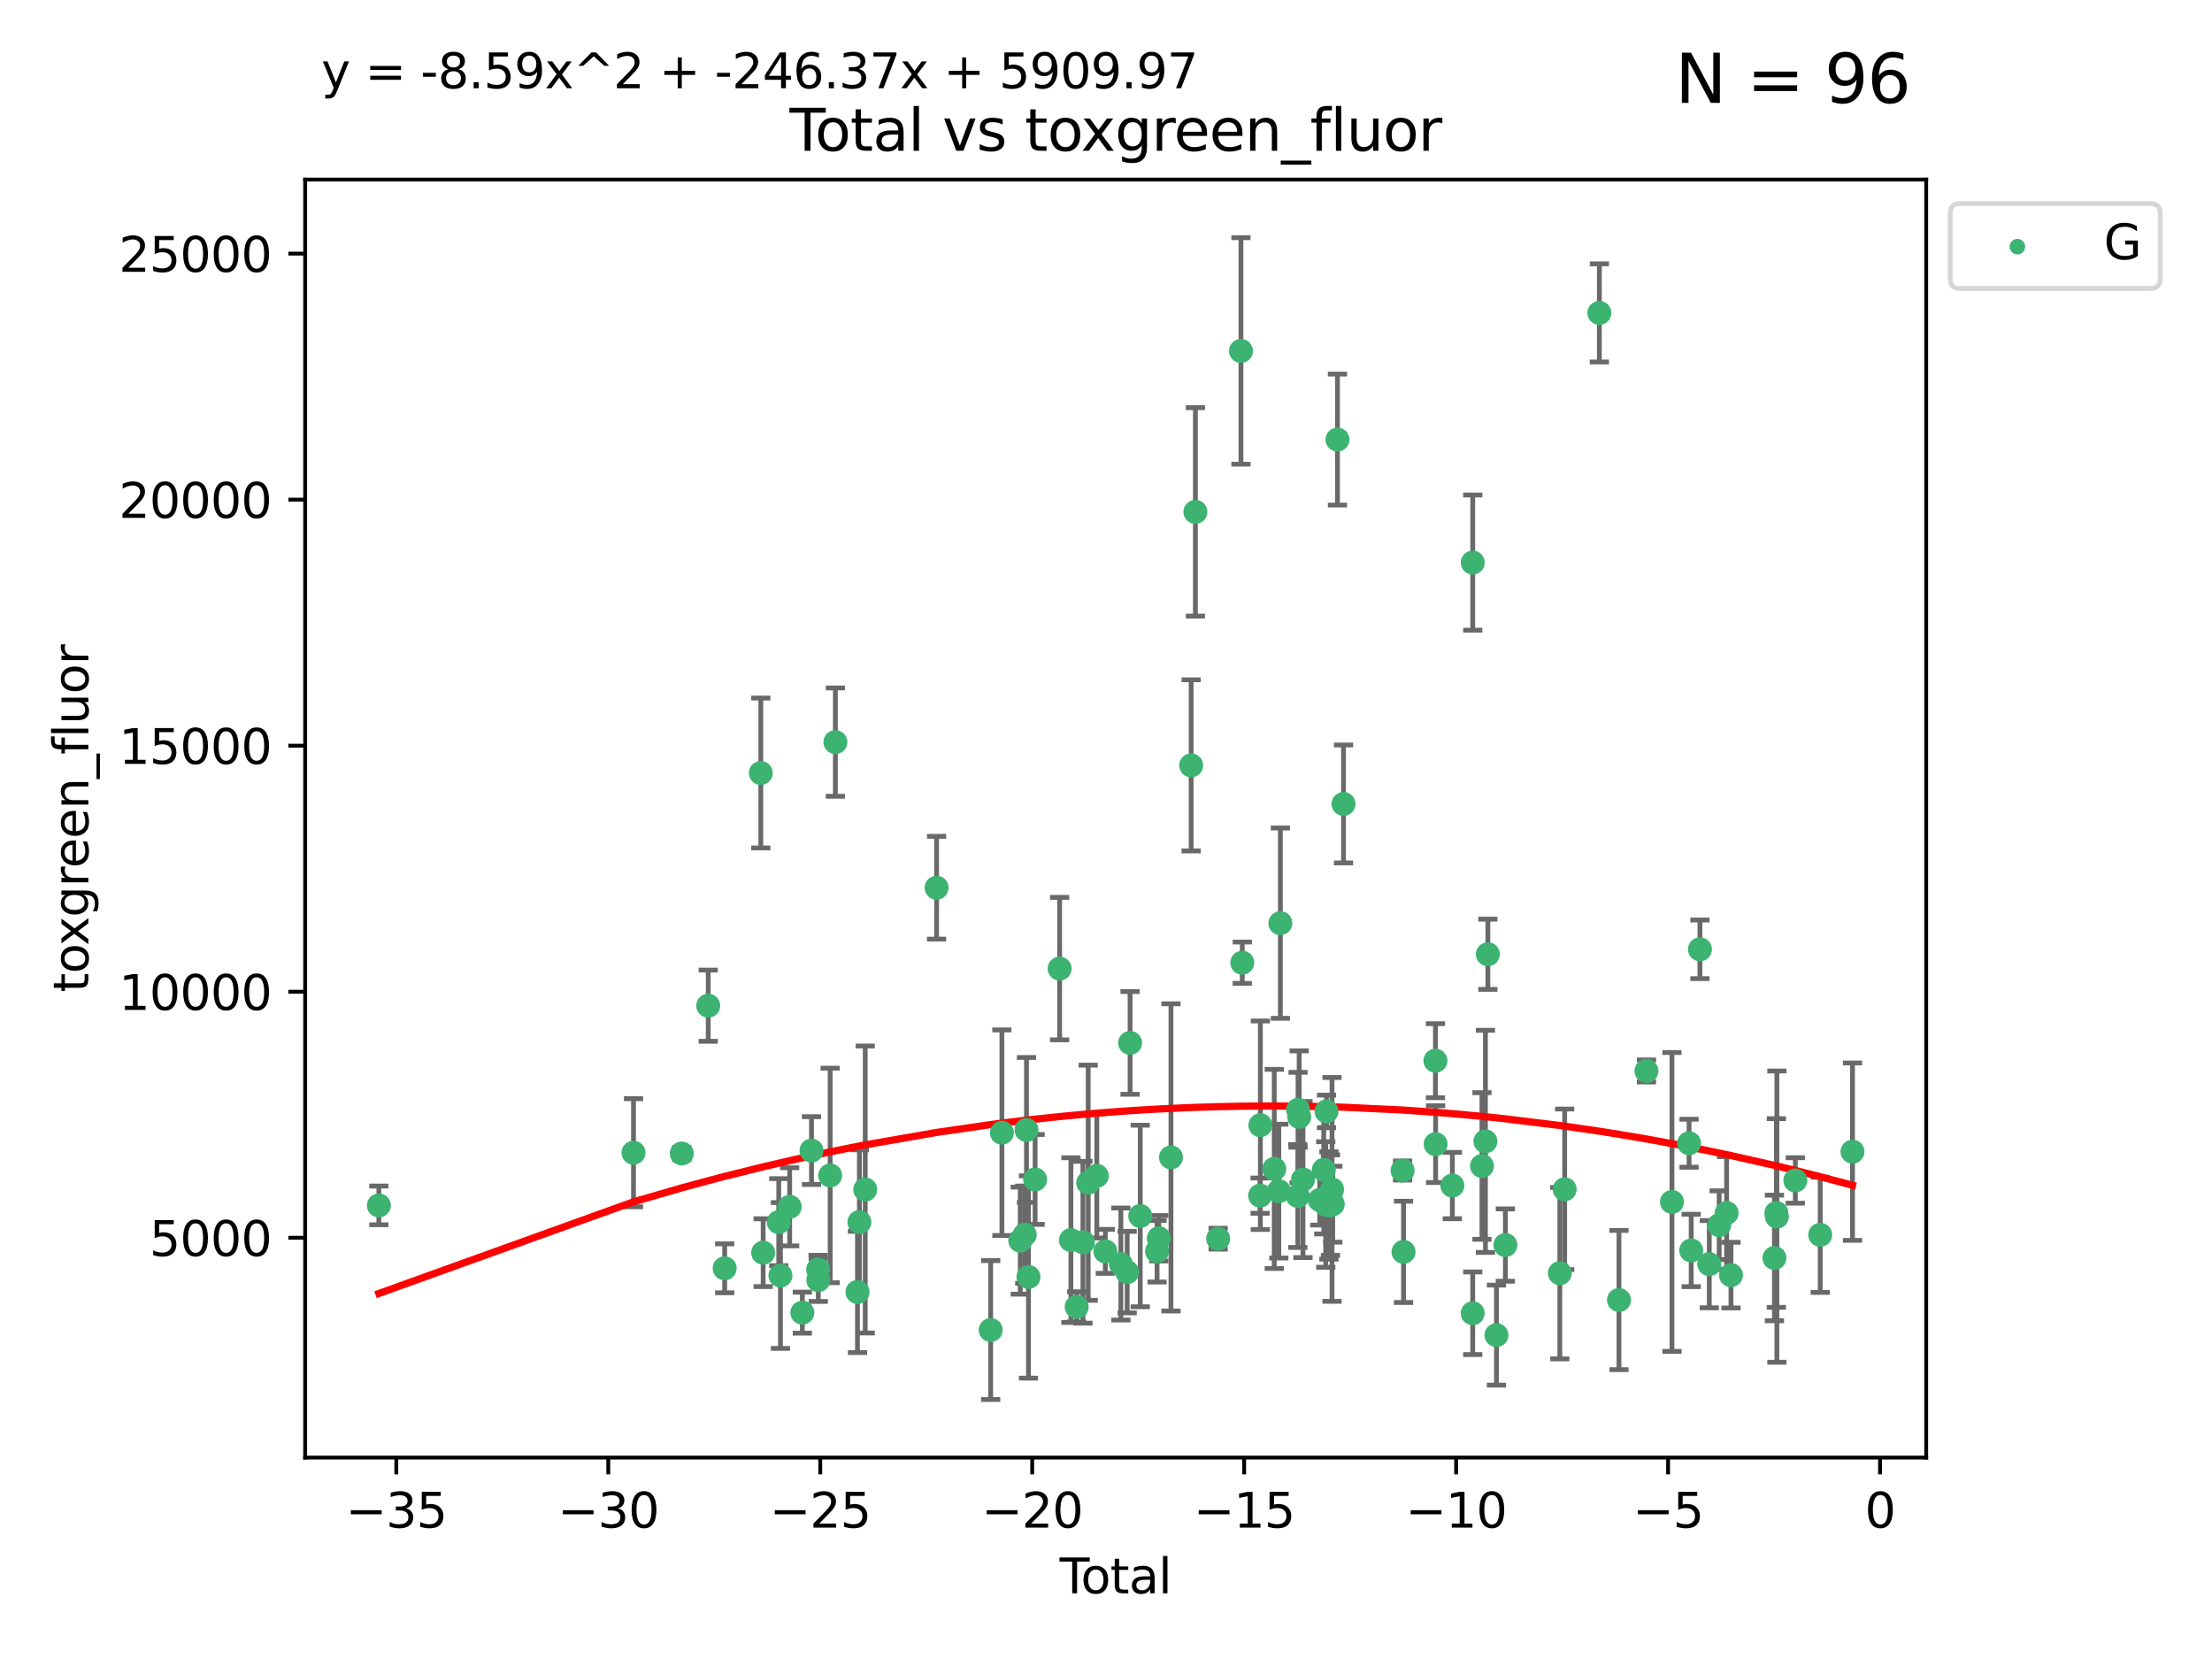 <?xml version="1.0" encoding="utf-8" standalone="no"?>
<!DOCTYPE svg PUBLIC "-//W3C//DTD SVG 1.1//EN"
  "http://www.w3.org/Graphics/SVG/1.1/DTD/svg11.dtd">
<svg xmlns:xlink="http://www.w3.org/1999/xlink" width="460.8pt" height="345.6pt" viewBox="0 0 460.8 345.6" xmlns="http://www.w3.org/2000/svg" version="1.1">
 <defs>
  <style type="text/css">*{stroke-linejoin: round; stroke-linecap: butt}</style>
 </defs>
 <g id="figure_1">
  <g id="patch_1">
   <path d="M 0 345.6 
L 460.8 345.6 
L 460.8 0 
L 0 0 
z
" style="fill: #ffffff"/>
  </g>
  <g id="axes_1">
   <g id="patch_2">
    <path d="M 63.571 303.64 
L 401.26 303.64 
L 401.26 37.411 
L 63.571 37.411 
z
" style="fill: #ffffff"/>
   </g>
   <g id="PathCollection_1">
    <defs>
     <path id="m803e5db140" d="M 0 1.118 
C 0.297 1.118 0.581 1 0.791 0.791 
C 1 0.581 1.118 0.297 1.118 0 
C 1.118 -0.297 1 -0.581 0.791 -0.791 
C 0.581 -1 0.297 -1.118 0 -1.118 
C -0.297 -1.118 -0.581 -1 -0.791 -0.791 
C -1 -0.581 -1.118 -0.297 -1.118 0 
C -1.118 0.297 -1 0.581 -0.791 0.791 
C -0.581 1 -0.297 1.118 0 1.118 
z
" style="stroke: #3cb371"/>
    </defs>
    <g clip-path="url(#p73f59edec1)">
     <use xlink:href="#m803e5db140" x="78.921" y="251.111" style="fill: #3cb371; stroke: #3cb371"/>
     <use xlink:href="#m803e5db140" x="131.972" y="240.133" style="fill: #3cb371; stroke: #3cb371"/>
     <use xlink:href="#m803e5db140" x="142.024" y="240.299" style="fill: #3cb371; stroke: #3cb371"/>
     <use xlink:href="#m803e5db140" x="147.537" y="209.503" style="fill: #3cb371; stroke: #3cb371"/>
     <use xlink:href="#m803e5db140" x="150.962" y="264.212" style="fill: #3cb371; stroke: #3cb371"/>
     <use xlink:href="#m803e5db140" x="158.491" y="161.029" style="fill: #3cb371; stroke: #3cb371"/>
     <use xlink:href="#m803e5db140" x="158.978" y="260.958" style="fill: #3cb371; stroke: #3cb371"/>
     <use xlink:href="#m803e5db140" x="162.227" y="254.595" style="fill: #3cb371; stroke: #3cb371"/>
     <use xlink:href="#m803e5db140" x="162.579" y="265.711" style="fill: #3cb371; stroke: #3cb371"/>
     <use xlink:href="#m803e5db140" x="164.504" y="251.399" style="fill: #3cb371; stroke: #3cb371"/>
     <use xlink:href="#m803e5db140" x="167.143" y="273.451" style="fill: #3cb371; stroke: #3cb371"/>
     <use xlink:href="#m803e5db140" x="169.051" y="239.687" style="fill: #3cb371; stroke: #3cb371"/>
     <use xlink:href="#m803e5db140" x="170.429" y="264.455" style="fill: #3cb371; stroke: #3cb371"/>
     <use xlink:href="#m803e5db140" x="170.466" y="266.675" style="fill: #3cb371; stroke: #3cb371"/>
     <use xlink:href="#m803e5db140" x="172.937" y="244.868" style="fill: #3cb371; stroke: #3cb371"/>
     <use xlink:href="#m803e5db140" x="174.025" y="154.592" style="fill: #3cb371; stroke: #3cb371"/>
     <use xlink:href="#m803e5db140" x="178.628" y="269.142" style="fill: #3cb371; stroke: #3cb371"/>
     <use xlink:href="#m803e5db140" x="179.027" y="254.591" style="fill: #3cb371; stroke: #3cb371"/>
     <use xlink:href="#m803e5db140" x="180.244" y="247.795" style="fill: #3cb371; stroke: #3cb371"/>
     <use xlink:href="#m803e5db140" x="195.11" y="184.927" style="fill: #3cb371; stroke: #3cb371"/>
     <use xlink:href="#m803e5db140" x="206.377" y="277.073" style="fill: #3cb371; stroke: #3cb371"/>
     <use xlink:href="#m803e5db140" x="208.715" y="235.963" style="fill: #3cb371; stroke: #3cb371"/>
     <use xlink:href="#m803e5db140" x="212.536" y="258.45" style="fill: #3cb371; stroke: #3cb371"/>
     <use xlink:href="#m803e5db140" x="213.473" y="257.208" style="fill: #3cb371; stroke: #3cb371"/>
     <use xlink:href="#m803e5db140" x="213.837" y="235.386" style="fill: #3cb371; stroke: #3cb371"/>
     <use xlink:href="#m803e5db140" x="214.246" y="266.015" style="fill: #3cb371; stroke: #3cb371"/>
     <use xlink:href="#m803e5db140" x="215.629" y="245.703" style="fill: #3cb371; stroke: #3cb371"/>
     <use xlink:href="#m803e5db140" x="220.74" y="201.776" style="fill: #3cb371; stroke: #3cb371"/>
     <use xlink:href="#m803e5db140" x="223.095" y="258.331" style="fill: #3cb371; stroke: #3cb371"/>
     <use xlink:href="#m803e5db140" x="224.293" y="272.245" style="fill: #3cb371; stroke: #3cb371"/>
     <use xlink:href="#m803e5db140" x="225.593" y="258.786" style="fill: #3cb371; stroke: #3cb371"/>
     <use xlink:href="#m803e5db140" x="226.69" y="246.382" style="fill: #3cb371; stroke: #3cb371"/>
     <use xlink:href="#m803e5db140" x="228.487" y="244.947" style="fill: #3cb371; stroke: #3cb371"/>
     <use xlink:href="#m803e5db140" x="230.265" y="260.679" style="fill: #3cb371; stroke: #3cb371"/>
     <use xlink:href="#m803e5db140" x="233.498" y="263.32" style="fill: #3cb371; stroke: #3cb371"/>
     <use xlink:href="#m803e5db140" x="234.811" y="265.008" style="fill: #3cb371; stroke: #3cb371"/>
     <use xlink:href="#m803e5db140" x="235.418" y="217.256" style="fill: #3cb371; stroke: #3cb371"/>
     <use xlink:href="#m803e5db140" x="237.534" y="253.313" style="fill: #3cb371; stroke: #3cb371"/>
     <use xlink:href="#m803e5db140" x="241.037" y="260.663" style="fill: #3cb371; stroke: #3cb371"/>
     <use xlink:href="#m803e5db140" x="241.398" y="257.952" style="fill: #3cb371; stroke: #3cb371"/>
     <use xlink:href="#m803e5db140" x="243.933" y="241.101" style="fill: #3cb371; stroke: #3cb371"/>
     <use xlink:href="#m803e5db140" x="248.139" y="159.441" style="fill: #3cb371; stroke: #3cb371"/>
     <use xlink:href="#m803e5db140" x="249.025" y="106.634" style="fill: #3cb371; stroke: #3cb371"/>
     <use xlink:href="#m803e5db140" x="253.76" y="258.042" style="fill: #3cb371; stroke: #3cb371"/>
     <use xlink:href="#m803e5db140" x="258.515" y="73.106" style="fill: #3cb371; stroke: #3cb371"/>
     <use xlink:href="#m803e5db140" x="258.787" y="200.55" style="fill: #3cb371; stroke: #3cb371"/>
     <use xlink:href="#m803e5db140" x="262.506" y="249.068" style="fill: #3cb371; stroke: #3cb371"/>
     <use xlink:href="#m803e5db140" x="262.558" y="234.403" style="fill: #3cb371; stroke: #3cb371"/>
     <use xlink:href="#m803e5db140" x="265.451" y="243.505" style="fill: #3cb371; stroke: #3cb371"/>
     <use xlink:href="#m803e5db140" x="266.403" y="248.134" style="fill: #3cb371; stroke: #3cb371"/>
     <use xlink:href="#m803e5db140" x="266.722" y="192.308" style="fill: #3cb371; stroke: #3cb371"/>
     <use xlink:href="#m803e5db140" x="270.364" y="249.152" style="fill: #3cb371; stroke: #3cb371"/>
     <use xlink:href="#m803e5db140" x="270.407" y="231.189" style="fill: #3cb371; stroke: #3cb371"/>
     <use xlink:href="#m803e5db140" x="270.637" y="232.661" style="fill: #3cb371; stroke: #3cb371"/>
     <use xlink:href="#m803e5db140" x="271.434" y="245.721" style="fill: #3cb371; stroke: #3cb371"/>
     <use xlink:href="#m803e5db140" x="274.924" y="249.975" style="fill: #3cb371; stroke: #3cb371"/>
     <use xlink:href="#m803e5db140" x="275.766" y="243.701" style="fill: #3cb371; stroke: #3cb371"/>
     <use xlink:href="#m803e5db140" x="276.176" y="250.92" style="fill: #3cb371; stroke: #3cb371"/>
     <use xlink:href="#m803e5db140" x="276.339" y="231.529" style="fill: #3cb371; stroke: #3cb371"/>
     <use xlink:href="#m803e5db140" x="276.837" y="251.124" style="fill: #3cb371; stroke: #3cb371"/>
     <use xlink:href="#m803e5db140" x="277.162" y="251.046" style="fill: #3cb371; stroke: #3cb371"/>
     <use xlink:href="#m803e5db140" x="277.487" y="247.778" style="fill: #3cb371; stroke: #3cb371"/>
     <use xlink:href="#m803e5db140" x="277.635" y="250.854" style="fill: #3cb371; stroke: #3cb371"/>
     <use xlink:href="#m803e5db140" x="278.617" y="91.572" style="fill: #3cb371; stroke: #3cb371"/>
     <use xlink:href="#m803e5db140" x="279.877" y="167.476" style="fill: #3cb371; stroke: #3cb371"/>
     <use xlink:href="#m803e5db140" x="292.187" y="243.838" style="fill: #3cb371; stroke: #3cb371"/>
     <use xlink:href="#m803e5db140" x="292.38" y="260.786" style="fill: #3cb371; stroke: #3cb371"/>
     <use xlink:href="#m803e5db140" x="299.03" y="220.966" style="fill: #3cb371; stroke: #3cb371"/>
     <use xlink:href="#m803e5db140" x="299.063" y="238.348" style="fill: #3cb371; stroke: #3cb371"/>
     <use xlink:href="#m803e5db140" x="302.551" y="246.973" style="fill: #3cb371; stroke: #3cb371"/>
     <use xlink:href="#m803e5db140" x="306.793" y="273.574" style="fill: #3cb371; stroke: #3cb371"/>
     <use xlink:href="#m803e5db140" x="306.798" y="117.2" style="fill: #3cb371; stroke: #3cb371"/>
     <use xlink:href="#m803e5db140" x="308.719" y="242.895" style="fill: #3cb371; stroke: #3cb371"/>
     <use xlink:href="#m803e5db140" x="309.443" y="237.767" style="fill: #3cb371; stroke: #3cb371"/>
     <use xlink:href="#m803e5db140" x="309.946" y="198.787" style="fill: #3cb371; stroke: #3cb371"/>
     <use xlink:href="#m803e5db140" x="311.741" y="278.131" style="fill: #3cb371; stroke: #3cb371"/>
     <use xlink:href="#m803e5db140" x="313.601" y="259.368" style="fill: #3cb371; stroke: #3cb371"/>
     <use xlink:href="#m803e5db140" x="324.94" y="265.228" style="fill: #3cb371; stroke: #3cb371"/>
     <use xlink:href="#m803e5db140" x="325.948" y="247.756" style="fill: #3cb371; stroke: #3cb371"/>
     <use xlink:href="#m803e5db140" x="333.176" y="65.183" style="fill: #3cb371; stroke: #3cb371"/>
     <use xlink:href="#m803e5db140" x="337.263" y="270.818" style="fill: #3cb371; stroke: #3cb371"/>
     <use xlink:href="#m803e5db140" x="342.989" y="223.102" style="fill: #3cb371; stroke: #3cb371"/>
     <use xlink:href="#m803e5db140" x="348.302" y="250.384" style="fill: #3cb371; stroke: #3cb371"/>
     <use xlink:href="#m803e5db140" x="351.864" y="238.157" style="fill: #3cb371; stroke: #3cb371"/>
     <use xlink:href="#m803e5db140" x="352.307" y="260.493" style="fill: #3cb371; stroke: #3cb371"/>
     <use xlink:href="#m803e5db140" x="354.129" y="197.758" style="fill: #3cb371; stroke: #3cb371"/>
     <use xlink:href="#m803e5db140" x="356.076" y="263.349" style="fill: #3cb371; stroke: #3cb371"/>
     <use xlink:href="#m803e5db140" x="358.137" y="255.227" style="fill: #3cb371; stroke: #3cb371"/>
     <use xlink:href="#m803e5db140" x="359.684" y="252.692" style="fill: #3cb371; stroke: #3cb371"/>
     <use xlink:href="#m803e5db140" x="360.595" y="265.63" style="fill: #3cb371; stroke: #3cb371"/>
     <use xlink:href="#m803e5db140" x="369.645" y="262.057" style="fill: #3cb371; stroke: #3cb371"/>
     <use xlink:href="#m803e5db140" x="370.048" y="252.69" style="fill: #3cb371; stroke: #3cb371"/>
     <use xlink:href="#m803e5db140" x="370.16" y="253.443" style="fill: #3cb371; stroke: #3cb371"/>
     <use xlink:href="#m803e5db140" x="374" y="245.91" style="fill: #3cb371; stroke: #3cb371"/>
     <use xlink:href="#m803e5db140" x="379.184" y="257.234" style="fill: #3cb371; stroke: #3cb371"/>
     <use xlink:href="#m803e5db140" x="385.911" y="239.914" style="fill: #3cb371; stroke: #3cb371"/>
    </g>
   </g>
   <g id="matplotlib.axis_1">
    <g id="xtick_1">
     <g id="line2d_1">
      <defs>
       <path id="m38f25757b7" d="M 0 0 
L 0 3.5 
" style="stroke: #000000; stroke-width: 0.8"/>
      </defs>
      <g>
       <use xlink:href="#m38f25757b7" x="82.561" y="303.64" style="stroke: #000000; stroke-width: 0.8"/>
      </g>
     </g>
     <g id="text_1">
      <!-- −35 -->
      <g transform="translate(72.009 318.238)scale(0.1 -0.1)">
       <defs>
        <path id="DejaVuSans-2212" d="M 678 2272 
L 4684 2272 
L 4684 1741 
L 678 1741 
L 678 2272 
z
" transform="scale(0.016)"/>
        <path id="DejaVuSans-33" d="M 2597 2516 
Q 3050 2419 3304 2112 
Q 3559 1806 3559 1356 
Q 3559 666 3084 287 
Q 2609 -91 1734 -91 
Q 1441 -91 1130 -33 
Q 819 25 488 141 
L 488 750 
Q 750 597 1062 519 
Q 1375 441 1716 441 
Q 2309 441 2620 675 
Q 2931 909 2931 1356 
Q 2931 1769 2642 2001 
Q 2353 2234 1838 2234 
L 1294 2234 
L 1294 2753 
L 1863 2753 
Q 2328 2753 2575 2939 
Q 2822 3125 2822 3475 
Q 2822 3834 2567 4026 
Q 2313 4219 1838 4219 
Q 1578 4219 1281 4162 
Q 984 4106 628 3988 
L 628 4550 
Q 988 4650 1302 4700 
Q 1616 4750 1894 4750 
Q 2613 4750 3031 4423 
Q 3450 4097 3450 3541 
Q 3450 3153 3228 2886 
Q 3006 2619 2597 2516 
z
" transform="scale(0.016)"/>
        <path id="DejaVuSans-35" d="M 691 4666 
L 3169 4666 
L 3169 4134 
L 1269 4134 
L 1269 2991 
Q 1406 3038 1543 3061 
Q 1681 3084 1819 3084 
Q 2600 3084 3056 2656 
Q 3513 2228 3513 1497 
Q 3513 744 3044 326 
Q 2575 -91 1722 -91 
Q 1428 -91 1123 -41 
Q 819 9 494 109 
L 494 744 
Q 775 591 1075 516 
Q 1375 441 1709 441 
Q 2250 441 2565 725 
Q 2881 1009 2881 1497 
Q 2881 1984 2565 2268 
Q 2250 2553 1709 2553 
Q 1456 2553 1204 2497 
Q 953 2441 691 2322 
L 691 4666 
z
" transform="scale(0.016)"/>
       </defs>
       <use xlink:href="#DejaVuSans-2212"/>
       <use xlink:href="#DejaVuSans-33" x="83.789"/>
       <use xlink:href="#DejaVuSans-35" x="147.412"/>
      </g>
     </g>
    </g>
    <g id="xtick_2">
     <g id="line2d_2">
      <g>
       <use xlink:href="#m38f25757b7" x="126.716" y="303.64" style="stroke: #000000; stroke-width: 0.8"/>
      </g>
     </g>
     <g id="text_2">
      <!-- −30 -->
      <g transform="translate(116.164 318.238)scale(0.1 -0.1)">
       <defs>
        <path id="DejaVuSans-30" d="M 2034 4250 
Q 1547 4250 1301 3770 
Q 1056 3291 1056 2328 
Q 1056 1369 1301 889 
Q 1547 409 2034 409 
Q 2525 409 2770 889 
Q 3016 1369 3016 2328 
Q 3016 3291 2770 3770 
Q 2525 4250 2034 4250 
z
M 2034 4750 
Q 2819 4750 3233 4129 
Q 3647 3509 3647 2328 
Q 3647 1150 3233 529 
Q 2819 -91 2034 -91 
Q 1250 -91 836 529 
Q 422 1150 422 2328 
Q 422 3509 836 4129 
Q 1250 4750 2034 4750 
z
" transform="scale(0.016)"/>
       </defs>
       <use xlink:href="#DejaVuSans-2212"/>
       <use xlink:href="#DejaVuSans-33" x="83.789"/>
       <use xlink:href="#DejaVuSans-30" x="147.412"/>
      </g>
     </g>
    </g>
    <g id="xtick_3">
     <g id="line2d_3">
      <g>
       <use xlink:href="#m38f25757b7" x="170.871" y="303.64" style="stroke: #000000; stroke-width: 0.8"/>
      </g>
     </g>
     <g id="text_3">
      <!-- −25 -->
      <g transform="translate(160.319 318.238)scale(0.1 -0.1)">
       <defs>
        <path id="DejaVuSans-32" d="M 1228 531 
L 3431 531 
L 3431 0 
L 469 0 
L 469 531 
Q 828 903 1448 1529 
Q 2069 2156 2228 2338 
Q 2531 2678 2651 2914 
Q 2772 3150 2772 3378 
Q 2772 3750 2511 3984 
Q 2250 4219 1831 4219 
Q 1534 4219 1204 4116 
Q 875 4013 500 3803 
L 500 4441 
Q 881 4594 1212 4672 
Q 1544 4750 1819 4750 
Q 2544 4750 2975 4387 
Q 3406 4025 3406 3419 
Q 3406 3131 3298 2873 
Q 3191 2616 2906 2266 
Q 2828 2175 2409 1742 
Q 1991 1309 1228 531 
z
" transform="scale(0.016)"/>
       </defs>
       <use xlink:href="#DejaVuSans-2212"/>
       <use xlink:href="#DejaVuSans-32" x="83.789"/>
       <use xlink:href="#DejaVuSans-35" x="147.412"/>
      </g>
     </g>
    </g>
    <g id="xtick_4">
     <g id="line2d_4">
      <g>
       <use xlink:href="#m38f25757b7" x="215.026" y="303.64" style="stroke: #000000; stroke-width: 0.8"/>
      </g>
     </g>
     <g id="text_4">
      <!-- −20 -->
      <g transform="translate(204.474 318.238)scale(0.1 -0.1)">
       <use xlink:href="#DejaVuSans-2212"/>
       <use xlink:href="#DejaVuSans-32" x="83.789"/>
       <use xlink:href="#DejaVuSans-30" x="147.412"/>
      </g>
     </g>
    </g>
    <g id="xtick_5">
     <g id="line2d_5">
      <g>
       <use xlink:href="#m38f25757b7" x="259.181" y="303.64" style="stroke: #000000; stroke-width: 0.8"/>
      </g>
     </g>
     <g id="text_5">
      <!-- −15 -->
      <g transform="translate(248.629 318.238)scale(0.1 -0.1)">
       <defs>
        <path id="DejaVuSans-31" d="M 794 531 
L 1825 531 
L 1825 4091 
L 703 3866 
L 703 4441 
L 1819 4666 
L 2450 4666 
L 2450 531 
L 3481 531 
L 3481 0 
L 794 0 
L 794 531 
z
" transform="scale(0.016)"/>
       </defs>
       <use xlink:href="#DejaVuSans-2212"/>
       <use xlink:href="#DejaVuSans-31" x="83.789"/>
       <use xlink:href="#DejaVuSans-35" x="147.412"/>
      </g>
     </g>
    </g>
    <g id="xtick_6">
     <g id="line2d_6">
      <g>
       <use xlink:href="#m38f25757b7" x="303.337" y="303.64" style="stroke: #000000; stroke-width: 0.8"/>
      </g>
     </g>
     <g id="text_6">
      <!-- −10 -->
      <g transform="translate(292.784 318.238)scale(0.1 -0.1)">
       <use xlink:href="#DejaVuSans-2212"/>
       <use xlink:href="#DejaVuSans-31" x="83.789"/>
       <use xlink:href="#DejaVuSans-30" x="147.412"/>
      </g>
     </g>
    </g>
    <g id="xtick_7">
     <g id="line2d_7">
      <g>
       <use xlink:href="#m38f25757b7" x="347.492" y="303.64" style="stroke: #000000; stroke-width: 0.8"/>
      </g>
     </g>
     <g id="text_7">
      <!-- −5 -->
      <g transform="translate(340.121 318.238)scale(0.1 -0.1)">
       <use xlink:href="#DejaVuSans-2212"/>
       <use xlink:href="#DejaVuSans-35" x="83.789"/>
      </g>
     </g>
    </g>
    <g id="xtick_8">
     <g id="line2d_8">
      <g>
       <use xlink:href="#m38f25757b7" x="391.647" y="303.64" style="stroke: #000000; stroke-width: 0.8"/>
      </g>
     </g>
     <g id="text_8">
      <!-- 0 -->
      <g transform="translate(388.466 318.238)scale(0.1 -0.1)">
       <use xlink:href="#DejaVuSans-30"/>
      </g>
     </g>
    </g>
    <g id="text_9">
     <!-- Total -->
     <g transform="translate(220.739 331.917)scale(0.1 -0.1)">
      <defs>
       <path id="DejaVuSans-54" d="M -19 4666 
L 3928 4666 
L 3928 4134 
L 2272 4134 
L 2272 0 
L 1638 0 
L 1638 4134 
L -19 4134 
L -19 4666 
z
" transform="scale(0.016)"/>
       <path id="DejaVuSans-6f" d="M 1959 3097 
Q 1497 3097 1228 2736 
Q 959 2375 959 1747 
Q 959 1119 1226 758 
Q 1494 397 1959 397 
Q 2419 397 2687 759 
Q 2956 1122 2956 1747 
Q 2956 2369 2687 2733 
Q 2419 3097 1959 3097 
z
M 1959 3584 
Q 2709 3584 3137 3096 
Q 3566 2609 3566 1747 
Q 3566 888 3137 398 
Q 2709 -91 1959 -91 
Q 1206 -91 779 398 
Q 353 888 353 1747 
Q 353 2609 779 3096 
Q 1206 3584 1959 3584 
z
" transform="scale(0.016)"/>
       <path id="DejaVuSans-74" d="M 1172 4494 
L 1172 3500 
L 2356 3500 
L 2356 3053 
L 1172 3053 
L 1172 1153 
Q 1172 725 1289 603 
Q 1406 481 1766 481 
L 2356 481 
L 2356 0 
L 1766 0 
Q 1100 0 847 248 
Q 594 497 594 1153 
L 594 3053 
L 172 3053 
L 172 3500 
L 594 3500 
L 594 4494 
L 1172 4494 
z
" transform="scale(0.016)"/>
       <path id="DejaVuSans-61" d="M 2194 1759 
Q 1497 1759 1228 1600 
Q 959 1441 959 1056 
Q 959 750 1161 570 
Q 1363 391 1709 391 
Q 2188 391 2477 730 
Q 2766 1069 2766 1631 
L 2766 1759 
L 2194 1759 
z
M 3341 1997 
L 3341 0 
L 2766 0 
L 2766 531 
Q 2569 213 2275 61 
Q 1981 -91 1556 -91 
Q 1019 -91 701 211 
Q 384 513 384 1019 
Q 384 1609 779 1909 
Q 1175 2209 1959 2209 
L 2766 2209 
L 2766 2266 
Q 2766 2663 2505 2880 
Q 2244 3097 1772 3097 
Q 1472 3097 1187 3025 
Q 903 2953 641 2809 
L 641 3341 
Q 956 3463 1253 3523 
Q 1550 3584 1831 3584 
Q 2591 3584 2966 3190 
Q 3341 2797 3341 1997 
z
" transform="scale(0.016)"/>
       <path id="DejaVuSans-6c" d="M 603 4863 
L 1178 4863 
L 1178 0 
L 603 0 
L 603 4863 
z
" transform="scale(0.016)"/>
      </defs>
      <use xlink:href="#DejaVuSans-54"/>
      <use xlink:href="#DejaVuSans-6f" x="44.084"/>
      <use xlink:href="#DejaVuSans-74" x="105.266"/>
      <use xlink:href="#DejaVuSans-61" x="144.475"/>
      <use xlink:href="#DejaVuSans-6c" x="205.754"/>
     </g>
    </g>
   </g>
   <g id="matplotlib.axis_2">
    <g id="ytick_1">
     <g id="line2d_9">
      <defs>
       <path id="mab44ce8a03" d="M 0 0 
L -3.5 0 
" style="stroke: #000000; stroke-width: 0.8"/>
      </defs>
      <g>
       <use xlink:href="#mab44ce8a03" x="63.571" y="257.843" style="stroke: #000000; stroke-width: 0.8"/>
      </g>
     </g>
     <g id="text_10">
      <!-- 5000 -->
      <g transform="translate(31.121 261.642)scale(0.1 -0.1)">
       <use xlink:href="#DejaVuSans-35"/>
       <use xlink:href="#DejaVuSans-30" x="63.623"/>
       <use xlink:href="#DejaVuSans-30" x="127.246"/>
       <use xlink:href="#DejaVuSans-30" x="190.869"/>
      </g>
     </g>
    </g>
    <g id="ytick_2">
     <g id="line2d_10">
      <g>
       <use xlink:href="#mab44ce8a03" x="63.571" y="206.589" style="stroke: #000000; stroke-width: 0.8"/>
      </g>
     </g>
     <g id="text_11">
      <!-- 10000 -->
      <g transform="translate(24.759 210.388)scale(0.1 -0.1)">
       <use xlink:href="#DejaVuSans-31"/>
       <use xlink:href="#DejaVuSans-30" x="63.623"/>
       <use xlink:href="#DejaVuSans-30" x="127.246"/>
       <use xlink:href="#DejaVuSans-30" x="190.869"/>
       <use xlink:href="#DejaVuSans-30" x="254.492"/>
      </g>
     </g>
    </g>
    <g id="ytick_3">
     <g id="line2d_11">
      <g>
       <use xlink:href="#mab44ce8a03" x="63.571" y="155.335" style="stroke: #000000; stroke-width: 0.8"/>
      </g>
     </g>
     <g id="text_12">
      <!-- 15000 -->
      <g transform="translate(24.759 159.135)scale(0.1 -0.1)">
       <use xlink:href="#DejaVuSans-31"/>
       <use xlink:href="#DejaVuSans-35" x="63.623"/>
       <use xlink:href="#DejaVuSans-30" x="127.246"/>
       <use xlink:href="#DejaVuSans-30" x="190.869"/>
       <use xlink:href="#DejaVuSans-30" x="254.492"/>
      </g>
     </g>
    </g>
    <g id="ytick_4">
     <g id="line2d_12">
      <g>
       <use xlink:href="#mab44ce8a03" x="63.571" y="104.082" style="stroke: #000000; stroke-width: 0.8"/>
      </g>
     </g>
     <g id="text_13">
      <!-- 20000 -->
      <g transform="translate(24.759 107.881)scale(0.1 -0.1)">
       <use xlink:href="#DejaVuSans-32"/>
       <use xlink:href="#DejaVuSans-30" x="63.623"/>
       <use xlink:href="#DejaVuSans-30" x="127.246"/>
       <use xlink:href="#DejaVuSans-30" x="190.869"/>
       <use xlink:href="#DejaVuSans-30" x="254.492"/>
      </g>
     </g>
    </g>
    <g id="ytick_5">
     <g id="line2d_13">
      <g>
       <use xlink:href="#mab44ce8a03" x="63.571" y="52.828" style="stroke: #000000; stroke-width: 0.8"/>
      </g>
     </g>
     <g id="text_14">
      <!-- 25000 -->
      <g transform="translate(24.759 56.627)scale(0.1 -0.1)">
       <use xlink:href="#DejaVuSans-32"/>
       <use xlink:href="#DejaVuSans-35" x="63.623"/>
       <use xlink:href="#DejaVuSans-30" x="127.246"/>
       <use xlink:href="#DejaVuSans-30" x="190.869"/>
       <use xlink:href="#DejaVuSans-30" x="254.492"/>
      </g>
     </g>
    </g>
    <g id="text_15">
     <!-- toxgreen_fluor -->
     <g transform="translate(18.401 206.72)rotate(-90)scale(0.1 -0.1)">
      <defs>
       <path id="DejaVuSans-78" d="M 3513 3500 
L 2247 1797 
L 3578 0 
L 2900 0 
L 1881 1375 
L 863 0 
L 184 0 
L 1544 1831 
L 300 3500 
L 978 3500 
L 1906 2253 
L 2834 3500 
L 3513 3500 
z
" transform="scale(0.016)"/>
       <path id="DejaVuSans-67" d="M 2906 1791 
Q 2906 2416 2648 2759 
Q 2391 3103 1925 3103 
Q 1463 3103 1205 2759 
Q 947 2416 947 1791 
Q 947 1169 1205 825 
Q 1463 481 1925 481 
Q 2391 481 2648 825 
Q 2906 1169 2906 1791 
z
M 3481 434 
Q 3481 -459 3084 -895 
Q 2688 -1331 1869 -1331 
Q 1566 -1331 1297 -1286 
Q 1028 -1241 775 -1147 
L 775 -588 
Q 1028 -725 1275 -790 
Q 1522 -856 1778 -856 
Q 2344 -856 2625 -561 
Q 2906 -266 2906 331 
L 2906 616 
Q 2728 306 2450 153 
Q 2172 0 1784 0 
Q 1141 0 747 490 
Q 353 981 353 1791 
Q 353 2603 747 3093 
Q 1141 3584 1784 3584 
Q 2172 3584 2450 3431 
Q 2728 3278 2906 2969 
L 2906 3500 
L 3481 3500 
L 3481 434 
z
" transform="scale(0.016)"/>
       <path id="DejaVuSans-72" d="M 2631 2963 
Q 2534 3019 2420 3045 
Q 2306 3072 2169 3072 
Q 1681 3072 1420 2755 
Q 1159 2438 1159 1844 
L 1159 0 
L 581 0 
L 581 3500 
L 1159 3500 
L 1159 2956 
Q 1341 3275 1631 3429 
Q 1922 3584 2338 3584 
Q 2397 3584 2469 3576 
Q 2541 3569 2628 3553 
L 2631 2963 
z
" transform="scale(0.016)"/>
       <path id="DejaVuSans-65" d="M 3597 1894 
L 3597 1613 
L 953 1613 
Q 991 1019 1311 708 
Q 1631 397 2203 397 
Q 2534 397 2845 478 
Q 3156 559 3463 722 
L 3463 178 
Q 3153 47 2828 -22 
Q 2503 -91 2169 -91 
Q 1331 -91 842 396 
Q 353 884 353 1716 
Q 353 2575 817 3079 
Q 1281 3584 2069 3584 
Q 2775 3584 3186 3129 
Q 3597 2675 3597 1894 
z
M 3022 2063 
Q 3016 2534 2758 2815 
Q 2500 3097 2075 3097 
Q 1594 3097 1305 2825 
Q 1016 2553 972 2059 
L 3022 2063 
z
" transform="scale(0.016)"/>
       <path id="DejaVuSans-6e" d="M 3513 2113 
L 3513 0 
L 2938 0 
L 2938 2094 
Q 2938 2591 2744 2837 
Q 2550 3084 2163 3084 
Q 1697 3084 1428 2787 
Q 1159 2491 1159 1978 
L 1159 0 
L 581 0 
L 581 3500 
L 1159 3500 
L 1159 2956 
Q 1366 3272 1645 3428 
Q 1925 3584 2291 3584 
Q 2894 3584 3203 3211 
Q 3513 2838 3513 2113 
z
" transform="scale(0.016)"/>
       <path id="DejaVuSans-5f" d="M 3263 -1063 
L 3263 -1509 
L -63 -1509 
L -63 -1063 
L 3263 -1063 
z
" transform="scale(0.016)"/>
       <path id="DejaVuSans-66" d="M 2375 4863 
L 2375 4384 
L 1825 4384 
Q 1516 4384 1395 4259 
Q 1275 4134 1275 3809 
L 1275 3500 
L 2222 3500 
L 2222 3053 
L 1275 3053 
L 1275 0 
L 697 0 
L 697 3053 
L 147 3053 
L 147 3500 
L 697 3500 
L 697 3744 
Q 697 4328 969 4595 
Q 1241 4863 1831 4863 
L 2375 4863 
z
" transform="scale(0.016)"/>
       <path id="DejaVuSans-75" d="M 544 1381 
L 544 3500 
L 1119 3500 
L 1119 1403 
Q 1119 906 1312 657 
Q 1506 409 1894 409 
Q 2359 409 2629 706 
Q 2900 1003 2900 1516 
L 2900 3500 
L 3475 3500 
L 3475 0 
L 2900 0 
L 2900 538 
Q 2691 219 2414 64 
Q 2138 -91 1772 -91 
Q 1169 -91 856 284 
Q 544 659 544 1381 
z
M 1991 3584 
L 1991 3584 
z
" transform="scale(0.016)"/>
      </defs>
      <use xlink:href="#DejaVuSans-74"/>
      <use xlink:href="#DejaVuSans-6f" x="39.209"/>
      <use xlink:href="#DejaVuSans-78" x="97.266"/>
      <use xlink:href="#DejaVuSans-67" x="156.445"/>
      <use xlink:href="#DejaVuSans-72" x="219.922"/>
      <use xlink:href="#DejaVuSans-65" x="258.785"/>
      <use xlink:href="#DejaVuSans-65" x="320.309"/>
      <use xlink:href="#DejaVuSans-6e" x="381.832"/>
      <use xlink:href="#DejaVuSans-5f" x="445.211"/>
      <use xlink:href="#DejaVuSans-66" x="495.211"/>
      <use xlink:href="#DejaVuSans-6c" x="530.416"/>
      <use xlink:href="#DejaVuSans-75" x="558.199"/>
      <use xlink:href="#DejaVuSans-6f" x="621.578"/>
      <use xlink:href="#DejaVuSans-72" x="682.76"/>
     </g>
    </g>
   </g>
   <g id="LineCollection_1">
    <path d="M 78.921 255.145 
L 78.921 247.076 
" clip-path="url(#p73f59edec1)" style="fill: none; stroke: #696969"/>
    <path d="M 131.972 251.391 
L 131.972 228.875 
" clip-path="url(#p73f59edec1)" style="fill: none; stroke: #696969"/>
    <path d="M 142.024 241.574 
L 142.024 239.023 
" clip-path="url(#p73f59edec1)" style="fill: none; stroke: #696969"/>
    <path d="M 147.537 216.921 
L 147.537 202.085 
" clip-path="url(#p73f59edec1)" style="fill: none; stroke: #696969"/>
    <path d="M 150.962 269.309 
L 150.962 259.114 
" clip-path="url(#p73f59edec1)" style="fill: none; stroke: #696969"/>
    <path d="M 158.491 176.64 
L 158.491 145.419 
" clip-path="url(#p73f59edec1)" style="fill: none; stroke: #696969"/>
    <path d="M 158.978 268.022 
L 158.978 253.894 
" clip-path="url(#p73f59edec1)" style="fill: none; stroke: #696969"/>
    <path d="M 162.227 263.659 
L 162.227 245.531 
" clip-path="url(#p73f59edec1)" style="fill: none; stroke: #696969"/>
    <path d="M 162.579 280.896 
L 162.579 250.525 
" clip-path="url(#p73f59edec1)" style="fill: none; stroke: #696969"/>
    <path d="M 164.504 259.542 
L 164.504 243.256 
" clip-path="url(#p73f59edec1)" style="fill: none; stroke: #696969"/>
    <path d="M 167.143 277.722 
L 167.143 269.179 
" clip-path="url(#p73f59edec1)" style="fill: none; stroke: #696969"/>
    <path d="M 169.051 246.751 
L 169.051 232.623 
" clip-path="url(#p73f59edec1)" style="fill: none; stroke: #696969"/>
    <path d="M 170.429 267.413 
L 170.429 261.497 
" clip-path="url(#p73f59edec1)" style="fill: none; stroke: #696969"/>
    <path d="M 170.466 271.115 
L 170.466 262.235 
" clip-path="url(#p73f59edec1)" style="fill: none; stroke: #696969"/>
    <path d="M 172.937 267.222 
L 172.937 222.515 
" clip-path="url(#p73f59edec1)" style="fill: none; stroke: #696969"/>
    <path d="M 174.025 165.877 
L 174.025 143.306 
" clip-path="url(#p73f59edec1)" style="fill: none; stroke: #696969"/>
    <path d="M 178.628 281.765 
L 178.628 256.519 
" clip-path="url(#p73f59edec1)" style="fill: none; stroke: #696969"/>
    <path d="M 179.027 269.646 
L 179.027 239.537 
" clip-path="url(#p73f59edec1)" style="fill: none; stroke: #696969"/>
    <path d="M 180.244 277.691 
L 180.244 217.898 
" clip-path="url(#p73f59edec1)" style="fill: none; stroke: #696969"/>
    <path d="M 195.11 195.633 
L 195.11 174.222 
" clip-path="url(#p73f59edec1)" style="fill: none; stroke: #696969"/>
    <path d="M 206.377 291.539 
L 206.377 262.607 
" clip-path="url(#p73f59edec1)" style="fill: none; stroke: #696969"/>
    <path d="M 208.715 257.379 
L 208.715 214.547 
" clip-path="url(#p73f59edec1)" style="fill: none; stroke: #696969"/>
    <path d="M 212.536 269.608 
L 212.536 247.292 
" clip-path="url(#p73f59edec1)" style="fill: none; stroke: #696969"/>
    <path d="M 213.473 267.345 
L 213.473 247.072 
" clip-path="url(#p73f59edec1)" style="fill: none; stroke: #696969"/>
    <path d="M 213.837 250.481 
L 213.837 220.291 
" clip-path="url(#p73f59edec1)" style="fill: none; stroke: #696969"/>
    <path d="M 214.246 287.091 
L 214.246 244.94 
" clip-path="url(#p73f59edec1)" style="fill: none; stroke: #696969"/>
    <path d="M 215.629 255.061 
L 215.629 236.345 
" clip-path="url(#p73f59edec1)" style="fill: none; stroke: #696969"/>
    <path d="M 220.74 216.615 
L 220.74 186.936 
" clip-path="url(#p73f59edec1)" style="fill: none; stroke: #696969"/>
    <path d="M 223.095 275.483 
L 223.095 241.179 
" clip-path="url(#p73f59edec1)" style="fill: none; stroke: #696969"/>
    <path d="M 224.293 275.395 
L 224.293 269.095 
" clip-path="url(#p73f59edec1)" style="fill: none; stroke: #696969"/>
    <path d="M 225.593 275.639 
L 225.593 241.932 
" clip-path="url(#p73f59edec1)" style="fill: none; stroke: #696969"/>
    <path d="M 226.69 270.877 
L 226.69 221.887 
" clip-path="url(#p73f59edec1)" style="fill: none; stroke: #696969"/>
    <path d="M 228.487 257.898 
L 228.487 231.996 
" clip-path="url(#p73f59edec1)" style="fill: none; stroke: #696969"/>
    <path d="M 230.265 265.262 
L 230.265 256.097 
" clip-path="url(#p73f59edec1)" style="fill: none; stroke: #696969"/>
    <path d="M 233.498 274.989 
L 233.498 251.652 
" clip-path="url(#p73f59edec1)" style="fill: none; stroke: #696969"/>
    <path d="M 234.811 273.502 
L 234.811 256.514 
" clip-path="url(#p73f59edec1)" style="fill: none; stroke: #696969"/>
    <path d="M 235.418 227.96 
L 235.418 206.552 
" clip-path="url(#p73f59edec1)" style="fill: none; stroke: #696969"/>
    <path d="M 237.534 272.224 
L 237.534 234.402 
" clip-path="url(#p73f59edec1)" style="fill: none; stroke: #696969"/>
    <path d="M 241.037 267.067 
L 241.037 254.258 
" clip-path="url(#p73f59edec1)" style="fill: none; stroke: #696969"/>
    <path d="M 241.398 262.686 
L 241.398 253.219 
" clip-path="url(#p73f59edec1)" style="fill: none; stroke: #696969"/>
    <path d="M 243.933 273.099 
L 243.933 209.103 
" clip-path="url(#p73f59edec1)" style="fill: none; stroke: #696969"/>
    <path d="M 248.139 177.268 
L 248.139 141.614 
" clip-path="url(#p73f59edec1)" style="fill: none; stroke: #696969"/>
    <path d="M 249.025 128.347 
L 249.025 84.922 
" clip-path="url(#p73f59edec1)" style="fill: none; stroke: #696969"/>
    <path d="M 253.76 260.22 
L 253.76 255.865 
" clip-path="url(#p73f59edec1)" style="fill: none; stroke: #696969"/>
    <path d="M 258.515 96.699 
L 258.515 49.513 
" clip-path="url(#p73f59edec1)" style="fill: none; stroke: #696969"/>
    <path d="M 258.787 204.859 
L 258.787 196.242 
" clip-path="url(#p73f59edec1)" style="fill: none; stroke: #696969"/>
    <path d="M 262.506 252.743 
L 262.506 245.394 
" clip-path="url(#p73f59edec1)" style="fill: none; stroke: #696969"/>
    <path d="M 262.558 256.121 
L 262.558 212.684 
" clip-path="url(#p73f59edec1)" style="fill: none; stroke: #696969"/>
    <path d="M 265.451 264.249 
L 265.451 222.761 
" clip-path="url(#p73f59edec1)" style="fill: none; stroke: #696969"/>
    <path d="M 266.403 262.072 
L 266.403 234.195 
" clip-path="url(#p73f59edec1)" style="fill: none; stroke: #696969"/>
    <path d="M 266.722 212.13 
L 266.722 172.487 
" clip-path="url(#p73f59edec1)" style="fill: none; stroke: #696969"/>
    <path d="M 270.364 259.865 
L 270.364 238.44 
" clip-path="url(#p73f59edec1)" style="fill: none; stroke: #696969"/>
    <path d="M 270.407 238.988 
L 270.407 223.391 
" clip-path="url(#p73f59edec1)" style="fill: none; stroke: #696969"/>
    <path d="M 270.637 246.403 
L 270.637 218.919 
" clip-path="url(#p73f59edec1)" style="fill: none; stroke: #696969"/>
    <path d="M 271.434 261.978 
L 271.434 229.464 
" clip-path="url(#p73f59edec1)" style="fill: none; stroke: #696969"/>
    <path d="M 274.924 255.207 
L 274.924 244.744 
" clip-path="url(#p73f59edec1)" style="fill: none; stroke: #696969"/>
    <path d="M 275.766 257.049 
L 275.766 230.353 
" clip-path="url(#p73f59edec1)" style="fill: none; stroke: #696969"/>
    <path d="M 276.176 263.994 
L 276.176 237.846 
" clip-path="url(#p73f59edec1)" style="fill: none; stroke: #696969"/>
    <path d="M 276.339 234.924 
L 276.339 228.133 
" clip-path="url(#p73f59edec1)" style="fill: none; stroke: #696969"/>
    <path d="M 276.837 262.308 
L 276.837 239.94 
" clip-path="url(#p73f59edec1)" style="fill: none; stroke: #696969"/>
    <path d="M 277.162 261.512 
L 277.162 240.581 
" clip-path="url(#p73f59edec1)" style="fill: none; stroke: #696969"/>
    <path d="M 277.487 271.093 
L 277.487 224.463 
" clip-path="url(#p73f59edec1)" style="fill: none; stroke: #696969"/>
    <path d="M 277.635 258.771 
L 277.635 242.937 
" clip-path="url(#p73f59edec1)" style="fill: none; stroke: #696969"/>
    <path d="M 278.617 105.212 
L 278.617 77.931 
" clip-path="url(#p73f59edec1)" style="fill: none; stroke: #696969"/>
    <path d="M 279.877 179.76 
L 279.877 155.192 
" clip-path="url(#p73f59edec1)" style="fill: none; stroke: #696969"/>
    <path d="M 292.187 245.831 
L 292.187 241.846 
" clip-path="url(#p73f59edec1)" style="fill: none; stroke: #696969"/>
    <path d="M 292.38 271.333 
L 292.38 250.239 
" clip-path="url(#p73f59edec1)" style="fill: none; stroke: #696969"/>
    <path d="M 299.03 228.676 
L 299.03 213.255 
" clip-path="url(#p73f59edec1)" style="fill: none; stroke: #696969"/>
    <path d="M 299.063 246.347 
L 299.063 230.348 
" clip-path="url(#p73f59edec1)" style="fill: none; stroke: #696969"/>
    <path d="M 302.551 253.884 
L 302.551 240.062 
" clip-path="url(#p73f59edec1)" style="fill: none; stroke: #696969"/>
    <path d="M 306.793 282.183 
L 306.793 264.966 
" clip-path="url(#p73f59edec1)" style="fill: none; stroke: #696969"/>
    <path d="M 306.798 131.281 
L 306.798 103.119 
" clip-path="url(#p73f59edec1)" style="fill: none; stroke: #696969"/>
    <path d="M 308.719 258.165 
L 308.719 227.624 
" clip-path="url(#p73f59edec1)" style="fill: none; stroke: #696969"/>
    <path d="M 309.443 260.904 
L 309.443 214.629 
" clip-path="url(#p73f59edec1)" style="fill: none; stroke: #696969"/>
    <path d="M 309.946 206.104 
L 309.946 191.471 
" clip-path="url(#p73f59edec1)" style="fill: none; stroke: #696969"/>
    <path d="M 311.741 288.547 
L 311.741 267.715 
" clip-path="url(#p73f59edec1)" style="fill: none; stroke: #696969"/>
    <path d="M 313.601 266.905 
L 313.601 251.831 
" clip-path="url(#p73f59edec1)" style="fill: none; stroke: #696969"/>
    <path d="M 324.94 283.078 
L 324.94 247.377 
" clip-path="url(#p73f59edec1)" style="fill: none; stroke: #696969"/>
    <path d="M 325.948 264.483 
L 325.948 231.029 
" clip-path="url(#p73f59edec1)" style="fill: none; stroke: #696969"/>
    <path d="M 333.176 75.403 
L 333.176 54.964 
" clip-path="url(#p73f59edec1)" style="fill: none; stroke: #696969"/>
    <path d="M 337.263 285.318 
L 337.263 256.318 
" clip-path="url(#p73f59edec1)" style="fill: none; stroke: #696969"/>
    <path d="M 342.989 225.393 
L 342.989 220.812 
" clip-path="url(#p73f59edec1)" style="fill: none; stroke: #696969"/>
    <path d="M 348.302 281.511 
L 348.302 219.258 
" clip-path="url(#p73f59edec1)" style="fill: none; stroke: #696969"/>
    <path d="M 351.864 243.156 
L 351.864 233.159 
" clip-path="url(#p73f59edec1)" style="fill: none; stroke: #696969"/>
    <path d="M 352.307 268.032 
L 352.307 252.954 
" clip-path="url(#p73f59edec1)" style="fill: none; stroke: #696969"/>
    <path d="M 354.129 203.862 
L 354.129 191.654 
" clip-path="url(#p73f59edec1)" style="fill: none; stroke: #696969"/>
    <path d="M 356.076 272.436 
L 356.076 254.262 
" clip-path="url(#p73f59edec1)" style="fill: none; stroke: #696969"/>
    <path d="M 358.137 262.384 
L 358.137 248.07 
" clip-path="url(#p73f59edec1)" style="fill: none; stroke: #696969"/>
    <path d="M 359.684 264.428 
L 359.684 240.955 
" clip-path="url(#p73f59edec1)" style="fill: none; stroke: #696969"/>
    <path d="M 360.595 272.472 
L 360.595 258.789 
" clip-path="url(#p73f59edec1)" style="fill: none; stroke: #696969"/>
    <path d="M 369.645 275.14 
L 369.645 248.973 
" clip-path="url(#p73f59edec1)" style="fill: none; stroke: #696969"/>
    <path d="M 370.048 272.345 
L 370.048 233.034 
" clip-path="url(#p73f59edec1)" style="fill: none; stroke: #696969"/>
    <path d="M 370.16 283.777 
L 370.16 223.109 
" clip-path="url(#p73f59edec1)" style="fill: none; stroke: #696969"/>
    <path d="M 374 250.645 
L 374 241.175 
" clip-path="url(#p73f59edec1)" style="fill: none; stroke: #696969"/>
    <path d="M 379.184 269.238 
L 379.184 245.231 
" clip-path="url(#p73f59edec1)" style="fill: none; stroke: #696969"/>
    <path d="M 385.911 258.389 
L 385.911 221.439 
" clip-path="url(#p73f59edec1)" style="fill: none; stroke: #696969"/>
   </g>
   <g id="line2d_14">
    <defs>
     <path id="m824eab045f" d="M 2 0 
L -2 -0 
" style="stroke: #696969"/>
    </defs>
    <g clip-path="url(#p73f59edec1)">
     <use xlink:href="#m824eab045f" x="78.921" y="255.145" style="fill: #696969; stroke: #696969"/>
     <use xlink:href="#m824eab045f" x="131.972" y="251.391" style="fill: #696969; stroke: #696969"/>
     <use xlink:href="#m824eab045f" x="142.024" y="241.574" style="fill: #696969; stroke: #696969"/>
     <use xlink:href="#m824eab045f" x="147.537" y="216.921" style="fill: #696969; stroke: #696969"/>
     <use xlink:href="#m824eab045f" x="150.962" y="269.309" style="fill: #696969; stroke: #696969"/>
     <use xlink:href="#m824eab045f" x="158.491" y="176.64" style="fill: #696969; stroke: #696969"/>
     <use xlink:href="#m824eab045f" x="158.978" y="268.022" style="fill: #696969; stroke: #696969"/>
     <use xlink:href="#m824eab045f" x="162.227" y="263.659" style="fill: #696969; stroke: #696969"/>
     <use xlink:href="#m824eab045f" x="162.579" y="280.896" style="fill: #696969; stroke: #696969"/>
     <use xlink:href="#m824eab045f" x="164.504" y="259.542" style="fill: #696969; stroke: #696969"/>
     <use xlink:href="#m824eab045f" x="167.143" y="277.722" style="fill: #696969; stroke: #696969"/>
     <use xlink:href="#m824eab045f" x="169.051" y="246.751" style="fill: #696969; stroke: #696969"/>
     <use xlink:href="#m824eab045f" x="170.429" y="267.413" style="fill: #696969; stroke: #696969"/>
     <use xlink:href="#m824eab045f" x="170.466" y="271.115" style="fill: #696969; stroke: #696969"/>
     <use xlink:href="#m824eab045f" x="172.937" y="267.222" style="fill: #696969; stroke: #696969"/>
     <use xlink:href="#m824eab045f" x="174.025" y="165.877" style="fill: #696969; stroke: #696969"/>
     <use xlink:href="#m824eab045f" x="178.628" y="281.765" style="fill: #696969; stroke: #696969"/>
     <use xlink:href="#m824eab045f" x="179.027" y="269.646" style="fill: #696969; stroke: #696969"/>
     <use xlink:href="#m824eab045f" x="180.244" y="277.691" style="fill: #696969; stroke: #696969"/>
     <use xlink:href="#m824eab045f" x="195.11" y="195.633" style="fill: #696969; stroke: #696969"/>
     <use xlink:href="#m824eab045f" x="206.377" y="291.539" style="fill: #696969; stroke: #696969"/>
     <use xlink:href="#m824eab045f" x="208.715" y="257.379" style="fill: #696969; stroke: #696969"/>
     <use xlink:href="#m824eab045f" x="212.536" y="269.608" style="fill: #696969; stroke: #696969"/>
     <use xlink:href="#m824eab045f" x="213.473" y="267.345" style="fill: #696969; stroke: #696969"/>
     <use xlink:href="#m824eab045f" x="213.837" y="250.481" style="fill: #696969; stroke: #696969"/>
     <use xlink:href="#m824eab045f" x="214.246" y="287.091" style="fill: #696969; stroke: #696969"/>
     <use xlink:href="#m824eab045f" x="215.629" y="255.061" style="fill: #696969; stroke: #696969"/>
     <use xlink:href="#m824eab045f" x="220.74" y="216.615" style="fill: #696969; stroke: #696969"/>
     <use xlink:href="#m824eab045f" x="223.095" y="275.483" style="fill: #696969; stroke: #696969"/>
     <use xlink:href="#m824eab045f" x="224.293" y="275.395" style="fill: #696969; stroke: #696969"/>
     <use xlink:href="#m824eab045f" x="225.593" y="275.639" style="fill: #696969; stroke: #696969"/>
     <use xlink:href="#m824eab045f" x="226.69" y="270.877" style="fill: #696969; stroke: #696969"/>
     <use xlink:href="#m824eab045f" x="228.487" y="257.898" style="fill: #696969; stroke: #696969"/>
     <use xlink:href="#m824eab045f" x="230.265" y="265.262" style="fill: #696969; stroke: #696969"/>
     <use xlink:href="#m824eab045f" x="233.498" y="274.989" style="fill: #696969; stroke: #696969"/>
     <use xlink:href="#m824eab045f" x="234.811" y="273.502" style="fill: #696969; stroke: #696969"/>
     <use xlink:href="#m824eab045f" x="235.418" y="227.96" style="fill: #696969; stroke: #696969"/>
     <use xlink:href="#m824eab045f" x="237.534" y="272.224" style="fill: #696969; stroke: #696969"/>
     <use xlink:href="#m824eab045f" x="241.037" y="267.067" style="fill: #696969; stroke: #696969"/>
     <use xlink:href="#m824eab045f" x="241.398" y="262.686" style="fill: #696969; stroke: #696969"/>
     <use xlink:href="#m824eab045f" x="243.933" y="273.099" style="fill: #696969; stroke: #696969"/>
     <use xlink:href="#m824eab045f" x="248.139" y="177.268" style="fill: #696969; stroke: #696969"/>
     <use xlink:href="#m824eab045f" x="249.025" y="128.347" style="fill: #696969; stroke: #696969"/>
     <use xlink:href="#m824eab045f" x="253.76" y="260.22" style="fill: #696969; stroke: #696969"/>
     <use xlink:href="#m824eab045f" x="258.515" y="96.699" style="fill: #696969; stroke: #696969"/>
     <use xlink:href="#m824eab045f" x="258.787" y="204.859" style="fill: #696969; stroke: #696969"/>
     <use xlink:href="#m824eab045f" x="262.506" y="252.743" style="fill: #696969; stroke: #696969"/>
     <use xlink:href="#m824eab045f" x="262.558" y="256.121" style="fill: #696969; stroke: #696969"/>
     <use xlink:href="#m824eab045f" x="265.451" y="264.249" style="fill: #696969; stroke: #696969"/>
     <use xlink:href="#m824eab045f" x="266.403" y="262.072" style="fill: #696969; stroke: #696969"/>
     <use xlink:href="#m824eab045f" x="266.722" y="212.13" style="fill: #696969; stroke: #696969"/>
     <use xlink:href="#m824eab045f" x="270.364" y="259.865" style="fill: #696969; stroke: #696969"/>
     <use xlink:href="#m824eab045f" x="270.407" y="238.988" style="fill: #696969; stroke: #696969"/>
     <use xlink:href="#m824eab045f" x="270.637" y="246.403" style="fill: #696969; stroke: #696969"/>
     <use xlink:href="#m824eab045f" x="271.434" y="261.978" style="fill: #696969; stroke: #696969"/>
     <use xlink:href="#m824eab045f" x="274.924" y="255.207" style="fill: #696969; stroke: #696969"/>
     <use xlink:href="#m824eab045f" x="275.766" y="257.049" style="fill: #696969; stroke: #696969"/>
     <use xlink:href="#m824eab045f" x="276.176" y="263.994" style="fill: #696969; stroke: #696969"/>
     <use xlink:href="#m824eab045f" x="276.339" y="234.924" style="fill: #696969; stroke: #696969"/>
     <use xlink:href="#m824eab045f" x="276.837" y="262.308" style="fill: #696969; stroke: #696969"/>
     <use xlink:href="#m824eab045f" x="277.162" y="261.512" style="fill: #696969; stroke: #696969"/>
     <use xlink:href="#m824eab045f" x="277.487" y="271.093" style="fill: #696969; stroke: #696969"/>
     <use xlink:href="#m824eab045f" x="277.635" y="258.771" style="fill: #696969; stroke: #696969"/>
     <use xlink:href="#m824eab045f" x="278.617" y="105.212" style="fill: #696969; stroke: #696969"/>
     <use xlink:href="#m824eab045f" x="279.877" y="179.76" style="fill: #696969; stroke: #696969"/>
     <use xlink:href="#m824eab045f" x="292.187" y="245.831" style="fill: #696969; stroke: #696969"/>
     <use xlink:href="#m824eab045f" x="292.38" y="271.333" style="fill: #696969; stroke: #696969"/>
     <use xlink:href="#m824eab045f" x="299.03" y="228.676" style="fill: #696969; stroke: #696969"/>
     <use xlink:href="#m824eab045f" x="299.063" y="246.347" style="fill: #696969; stroke: #696969"/>
     <use xlink:href="#m824eab045f" x="302.551" y="253.884" style="fill: #696969; stroke: #696969"/>
     <use xlink:href="#m824eab045f" x="306.793" y="282.183" style="fill: #696969; stroke: #696969"/>
     <use xlink:href="#m824eab045f" x="306.798" y="131.281" style="fill: #696969; stroke: #696969"/>
     <use xlink:href="#m824eab045f" x="308.719" y="258.165" style="fill: #696969; stroke: #696969"/>
     <use xlink:href="#m824eab045f" x="309.443" y="260.904" style="fill: #696969; stroke: #696969"/>
     <use xlink:href="#m824eab045f" x="309.946" y="206.104" style="fill: #696969; stroke: #696969"/>
     <use xlink:href="#m824eab045f" x="311.741" y="288.547" style="fill: #696969; stroke: #696969"/>
     <use xlink:href="#m824eab045f" x="313.601" y="266.905" style="fill: #696969; stroke: #696969"/>
     <use xlink:href="#m824eab045f" x="324.94" y="283.078" style="fill: #696969; stroke: #696969"/>
     <use xlink:href="#m824eab045f" x="325.948" y="264.483" style="fill: #696969; stroke: #696969"/>
     <use xlink:href="#m824eab045f" x="333.176" y="75.403" style="fill: #696969; stroke: #696969"/>
     <use xlink:href="#m824eab045f" x="337.263" y="285.318" style="fill: #696969; stroke: #696969"/>
     <use xlink:href="#m824eab045f" x="342.989" y="225.393" style="fill: #696969; stroke: #696969"/>
     <use xlink:href="#m824eab045f" x="348.302" y="281.511" style="fill: #696969; stroke: #696969"/>
     <use xlink:href="#m824eab045f" x="351.864" y="243.156" style="fill: #696969; stroke: #696969"/>
     <use xlink:href="#m824eab045f" x="352.307" y="268.032" style="fill: #696969; stroke: #696969"/>
     <use xlink:href="#m824eab045f" x="354.129" y="203.862" style="fill: #696969; stroke: #696969"/>
     <use xlink:href="#m824eab045f" x="356.076" y="272.436" style="fill: #696969; stroke: #696969"/>
     <use xlink:href="#m824eab045f" x="358.137" y="262.384" style="fill: #696969; stroke: #696969"/>
     <use xlink:href="#m824eab045f" x="359.684" y="264.428" style="fill: #696969; stroke: #696969"/>
     <use xlink:href="#m824eab045f" x="360.595" y="272.472" style="fill: #696969; stroke: #696969"/>
     <use xlink:href="#m824eab045f" x="369.645" y="275.14" style="fill: #696969; stroke: #696969"/>
     <use xlink:href="#m824eab045f" x="370.048" y="272.345" style="fill: #696969; stroke: #696969"/>
     <use xlink:href="#m824eab045f" x="370.16" y="283.777" style="fill: #696969; stroke: #696969"/>
     <use xlink:href="#m824eab045f" x="374" y="250.645" style="fill: #696969; stroke: #696969"/>
     <use xlink:href="#m824eab045f" x="379.184" y="269.238" style="fill: #696969; stroke: #696969"/>
     <use xlink:href="#m824eab045f" x="385.911" y="258.389" style="fill: #696969; stroke: #696969"/>
    </g>
   </g>
   <g id="line2d_15">
    <g clip-path="url(#p73f59edec1)">
     <use xlink:href="#m824eab045f" x="78.921" y="247.076" style="fill: #696969; stroke: #696969"/>
     <use xlink:href="#m824eab045f" x="131.972" y="228.875" style="fill: #696969; stroke: #696969"/>
     <use xlink:href="#m824eab045f" x="142.024" y="239.023" style="fill: #696969; stroke: #696969"/>
     <use xlink:href="#m824eab045f" x="147.537" y="202.085" style="fill: #696969; stroke: #696969"/>
     <use xlink:href="#m824eab045f" x="150.962" y="259.114" style="fill: #696969; stroke: #696969"/>
     <use xlink:href="#m824eab045f" x="158.491" y="145.419" style="fill: #696969; stroke: #696969"/>
     <use xlink:href="#m824eab045f" x="158.978" y="253.894" style="fill: #696969; stroke: #696969"/>
     <use xlink:href="#m824eab045f" x="162.227" y="245.531" style="fill: #696969; stroke: #696969"/>
     <use xlink:href="#m824eab045f" x="162.579" y="250.525" style="fill: #696969; stroke: #696969"/>
     <use xlink:href="#m824eab045f" x="164.504" y="243.256" style="fill: #696969; stroke: #696969"/>
     <use xlink:href="#m824eab045f" x="167.143" y="269.179" style="fill: #696969; stroke: #696969"/>
     <use xlink:href="#m824eab045f" x="169.051" y="232.623" style="fill: #696969; stroke: #696969"/>
     <use xlink:href="#m824eab045f" x="170.429" y="261.497" style="fill: #696969; stroke: #696969"/>
     <use xlink:href="#m824eab045f" x="170.466" y="262.235" style="fill: #696969; stroke: #696969"/>
     <use xlink:href="#m824eab045f" x="172.937" y="222.515" style="fill: #696969; stroke: #696969"/>
     <use xlink:href="#m824eab045f" x="174.025" y="143.306" style="fill: #696969; stroke: #696969"/>
     <use xlink:href="#m824eab045f" x="178.628" y="256.519" style="fill: #696969; stroke: #696969"/>
     <use xlink:href="#m824eab045f" x="179.027" y="239.537" style="fill: #696969; stroke: #696969"/>
     <use xlink:href="#m824eab045f" x="180.244" y="217.898" style="fill: #696969; stroke: #696969"/>
     <use xlink:href="#m824eab045f" x="195.11" y="174.222" style="fill: #696969; stroke: #696969"/>
     <use xlink:href="#m824eab045f" x="206.377" y="262.607" style="fill: #696969; stroke: #696969"/>
     <use xlink:href="#m824eab045f" x="208.715" y="214.547" style="fill: #696969; stroke: #696969"/>
     <use xlink:href="#m824eab045f" x="212.536" y="247.292" style="fill: #696969; stroke: #696969"/>
     <use xlink:href="#m824eab045f" x="213.473" y="247.072" style="fill: #696969; stroke: #696969"/>
     <use xlink:href="#m824eab045f" x="213.837" y="220.291" style="fill: #696969; stroke: #696969"/>
     <use xlink:href="#m824eab045f" x="214.246" y="244.94" style="fill: #696969; stroke: #696969"/>
     <use xlink:href="#m824eab045f" x="215.629" y="236.345" style="fill: #696969; stroke: #696969"/>
     <use xlink:href="#m824eab045f" x="220.74" y="186.936" style="fill: #696969; stroke: #696969"/>
     <use xlink:href="#m824eab045f" x="223.095" y="241.179" style="fill: #696969; stroke: #696969"/>
     <use xlink:href="#m824eab045f" x="224.293" y="269.095" style="fill: #696969; stroke: #696969"/>
     <use xlink:href="#m824eab045f" x="225.593" y="241.932" style="fill: #696969; stroke: #696969"/>
     <use xlink:href="#m824eab045f" x="226.69" y="221.887" style="fill: #696969; stroke: #696969"/>
     <use xlink:href="#m824eab045f" x="228.487" y="231.996" style="fill: #696969; stroke: #696969"/>
     <use xlink:href="#m824eab045f" x="230.265" y="256.097" style="fill: #696969; stroke: #696969"/>
     <use xlink:href="#m824eab045f" x="233.498" y="251.652" style="fill: #696969; stroke: #696969"/>
     <use xlink:href="#m824eab045f" x="234.811" y="256.514" style="fill: #696969; stroke: #696969"/>
     <use xlink:href="#m824eab045f" x="235.418" y="206.552" style="fill: #696969; stroke: #696969"/>
     <use xlink:href="#m824eab045f" x="237.534" y="234.402" style="fill: #696969; stroke: #696969"/>
     <use xlink:href="#m824eab045f" x="241.037" y="254.258" style="fill: #696969; stroke: #696969"/>
     <use xlink:href="#m824eab045f" x="241.398" y="253.219" style="fill: #696969; stroke: #696969"/>
     <use xlink:href="#m824eab045f" x="243.933" y="209.103" style="fill: #696969; stroke: #696969"/>
     <use xlink:href="#m824eab045f" x="248.139" y="141.614" style="fill: #696969; stroke: #696969"/>
     <use xlink:href="#m824eab045f" x="249.025" y="84.922" style="fill: #696969; stroke: #696969"/>
     <use xlink:href="#m824eab045f" x="253.76" y="255.865" style="fill: #696969; stroke: #696969"/>
     <use xlink:href="#m824eab045f" x="258.515" y="49.513" style="fill: #696969; stroke: #696969"/>
     <use xlink:href="#m824eab045f" x="258.787" y="196.242" style="fill: #696969; stroke: #696969"/>
     <use xlink:href="#m824eab045f" x="262.506" y="245.394" style="fill: #696969; stroke: #696969"/>
     <use xlink:href="#m824eab045f" x="262.558" y="212.684" style="fill: #696969; stroke: #696969"/>
     <use xlink:href="#m824eab045f" x="265.451" y="222.761" style="fill: #696969; stroke: #696969"/>
     <use xlink:href="#m824eab045f" x="266.403" y="234.195" style="fill: #696969; stroke: #696969"/>
     <use xlink:href="#m824eab045f" x="266.722" y="172.487" style="fill: #696969; stroke: #696969"/>
     <use xlink:href="#m824eab045f" x="270.364" y="238.44" style="fill: #696969; stroke: #696969"/>
     <use xlink:href="#m824eab045f" x="270.407" y="223.391" style="fill: #696969; stroke: #696969"/>
     <use xlink:href="#m824eab045f" x="270.637" y="218.919" style="fill: #696969; stroke: #696969"/>
     <use xlink:href="#m824eab045f" x="271.434" y="229.464" style="fill: #696969; stroke: #696969"/>
     <use xlink:href="#m824eab045f" x="274.924" y="244.744" style="fill: #696969; stroke: #696969"/>
     <use xlink:href="#m824eab045f" x="275.766" y="230.353" style="fill: #696969; stroke: #696969"/>
     <use xlink:href="#m824eab045f" x="276.176" y="237.846" style="fill: #696969; stroke: #696969"/>
     <use xlink:href="#m824eab045f" x="276.339" y="228.133" style="fill: #696969; stroke: #696969"/>
     <use xlink:href="#m824eab045f" x="276.837" y="239.94" style="fill: #696969; stroke: #696969"/>
     <use xlink:href="#m824eab045f" x="277.162" y="240.581" style="fill: #696969; stroke: #696969"/>
     <use xlink:href="#m824eab045f" x="277.487" y="224.463" style="fill: #696969; stroke: #696969"/>
     <use xlink:href="#m824eab045f" x="277.635" y="242.937" style="fill: #696969; stroke: #696969"/>
     <use xlink:href="#m824eab045f" x="278.617" y="77.931" style="fill: #696969; stroke: #696969"/>
     <use xlink:href="#m824eab045f" x="279.877" y="155.192" style="fill: #696969; stroke: #696969"/>
     <use xlink:href="#m824eab045f" x="292.187" y="241.846" style="fill: #696969; stroke: #696969"/>
     <use xlink:href="#m824eab045f" x="292.38" y="250.239" style="fill: #696969; stroke: #696969"/>
     <use xlink:href="#m824eab045f" x="299.03" y="213.255" style="fill: #696969; stroke: #696969"/>
     <use xlink:href="#m824eab045f" x="299.063" y="230.348" style="fill: #696969; stroke: #696969"/>
     <use xlink:href="#m824eab045f" x="302.551" y="240.062" style="fill: #696969; stroke: #696969"/>
     <use xlink:href="#m824eab045f" x="306.793" y="264.966" style="fill: #696969; stroke: #696969"/>
     <use xlink:href="#m824eab045f" x="306.798" y="103.119" style="fill: #696969; stroke: #696969"/>
     <use xlink:href="#m824eab045f" x="308.719" y="227.624" style="fill: #696969; stroke: #696969"/>
     <use xlink:href="#m824eab045f" x="309.443" y="214.629" style="fill: #696969; stroke: #696969"/>
     <use xlink:href="#m824eab045f" x="309.946" y="191.471" style="fill: #696969; stroke: #696969"/>
     <use xlink:href="#m824eab045f" x="311.741" y="267.715" style="fill: #696969; stroke: #696969"/>
     <use xlink:href="#m824eab045f" x="313.601" y="251.831" style="fill: #696969; stroke: #696969"/>
     <use xlink:href="#m824eab045f" x="324.94" y="247.377" style="fill: #696969; stroke: #696969"/>
     <use xlink:href="#m824eab045f" x="325.948" y="231.029" style="fill: #696969; stroke: #696969"/>
     <use xlink:href="#m824eab045f" x="333.176" y="54.964" style="fill: #696969; stroke: #696969"/>
     <use xlink:href="#m824eab045f" x="337.263" y="256.318" style="fill: #696969; stroke: #696969"/>
     <use xlink:href="#m824eab045f" x="342.989" y="220.812" style="fill: #696969; stroke: #696969"/>
     <use xlink:href="#m824eab045f" x="348.302" y="219.258" style="fill: #696969; stroke: #696969"/>
     <use xlink:href="#m824eab045f" x="351.864" y="233.159" style="fill: #696969; stroke: #696969"/>
     <use xlink:href="#m824eab045f" x="352.307" y="252.954" style="fill: #696969; stroke: #696969"/>
     <use xlink:href="#m824eab045f" x="354.129" y="191.654" style="fill: #696969; stroke: #696969"/>
     <use xlink:href="#m824eab045f" x="356.076" y="254.262" style="fill: #696969; stroke: #696969"/>
     <use xlink:href="#m824eab045f" x="358.137" y="248.07" style="fill: #696969; stroke: #696969"/>
     <use xlink:href="#m824eab045f" x="359.684" y="240.955" style="fill: #696969; stroke: #696969"/>
     <use xlink:href="#m824eab045f" x="360.595" y="258.789" style="fill: #696969; stroke: #696969"/>
     <use xlink:href="#m824eab045f" x="369.645" y="248.973" style="fill: #696969; stroke: #696969"/>
     <use xlink:href="#m824eab045f" x="370.048" y="233.034" style="fill: #696969; stroke: #696969"/>
     <use xlink:href="#m824eab045f" x="370.16" y="223.109" style="fill: #696969; stroke: #696969"/>
     <use xlink:href="#m824eab045f" x="374" y="241.175" style="fill: #696969; stroke: #696969"/>
     <use xlink:href="#m824eab045f" x="379.184" y="245.231" style="fill: #696969; stroke: #696969"/>
     <use xlink:href="#m824eab045f" x="385.911" y="221.439" style="fill: #696969; stroke: #696969"/>
    </g>
   </g>
   <g id="line2d_16">
    <path d="M 78.921 269.461 
L 131.972 250.359 
L 142.024 247.456 
L 147.537 245.96 
L 150.962 245.066 
L 158.491 243.192 
L 158.978 243.076 
L 162.227 242.31 
L 162.579 242.229 
L 164.504 241.788 
L 167.143 241.198 
L 169.051 240.78 
L 170.429 240.484 
L 170.466 240.476 
L 172.937 239.956 
L 174.025 239.732 
L 178.628 238.811 
L 179.027 238.733 
L 180.244 238.499 
L 195.11 235.906 
L 206.377 234.272 
L 208.715 233.97 
L 212.536 233.501 
L 213.473 233.391 
L 213.837 233.349 
L 214.246 233.302 
L 215.629 233.146 
L 220.74 232.606 
L 223.095 232.377 
L 224.293 232.266 
L 225.593 232.148 
L 226.69 232.052 
L 228.487 231.901 
L 230.265 231.758 
L 233.498 231.516 
L 234.811 231.425 
L 235.418 231.384 
L 237.534 231.248 
L 241.037 231.045 
L 241.398 231.026 
L 243.933 230.898 
L 248.139 230.719 
L 249.025 230.686 
L 253.76 230.541 
L 258.515 230.446 
L 258.787 230.443 
L 262.506 230.406 
L 262.558 230.406 
L 265.451 230.4 
L 266.403 230.402 
L 266.722 230.403 
L 270.364 230.433 
L 270.407 230.433 
L 270.637 230.436 
L 271.434 230.447 
L 274.924 230.512 
L 275.766 230.532 
L 276.176 230.542 
L 276.339 230.546 
L 276.837 230.559 
L 277.162 230.568 
L 277.487 230.577 
L 277.635 230.581 
L 278.617 230.61 
L 279.877 230.651 
L 292.187 231.237 
L 292.38 231.248 
L 299.03 231.71 
L 299.063 231.713 
L 302.551 231.995 
L 306.793 232.375 
L 306.798 232.376 
L 308.719 232.561 
L 309.443 232.633 
L 309.946 232.684 
L 311.741 232.87 
L 313.601 233.07 
L 324.94 234.461 
L 325.948 234.598 
L 333.176 235.652 
L 337.263 236.301 
L 342.989 237.272 
L 348.302 238.24 
L 351.864 238.924 
L 352.307 239.011 
L 354.129 239.374 
L 356.076 239.771 
L 358.137 240.199 
L 359.684 240.527 
L 360.595 240.723 
L 369.645 242.769 
L 370.048 242.865 
L 370.16 242.891 
L 374 243.82 
L 379.184 245.126 
L 385.911 246.912 
" clip-path="url(#p73f59edec1)" style="fill: none; stroke: #ff0000; stroke-width: 1.5; stroke-linecap: square"/>
   </g>
   <g id="line2d_17">
    <defs>
     <path id="mf3fc00f1dc" d="M 0 2 
C 0.53 2 1.039 1.789 1.414 1.414 
C 1.789 1.039 2 0.53 2 0 
C 2 -0.53 1.789 -1.039 1.414 -1.414 
C 1.039 -1.789 0.53 -2 0 -2 
C -0.53 -2 -1.039 -1.789 -1.414 -1.414 
C -1.789 -1.039 -2 -0.53 -2 0 
C -2 0.53 -1.789 1.039 -1.414 1.414 
C -1.039 1.789 -0.53 2 0 2 
z
" style="stroke: #3cb371"/>
    </defs>
    <g clip-path="url(#p73f59edec1)">
     <use xlink:href="#mf3fc00f1dc" x="78.921" y="251.111" style="fill: #3cb371; stroke: #3cb371"/>
     <use xlink:href="#mf3fc00f1dc" x="131.972" y="240.133" style="fill: #3cb371; stroke: #3cb371"/>
     <use xlink:href="#mf3fc00f1dc" x="142.024" y="240.299" style="fill: #3cb371; stroke: #3cb371"/>
     <use xlink:href="#mf3fc00f1dc" x="147.537" y="209.503" style="fill: #3cb371; stroke: #3cb371"/>
     <use xlink:href="#mf3fc00f1dc" x="150.962" y="264.212" style="fill: #3cb371; stroke: #3cb371"/>
     <use xlink:href="#mf3fc00f1dc" x="158.491" y="161.029" style="fill: #3cb371; stroke: #3cb371"/>
     <use xlink:href="#mf3fc00f1dc" x="158.978" y="260.958" style="fill: #3cb371; stroke: #3cb371"/>
     <use xlink:href="#mf3fc00f1dc" x="162.227" y="254.595" style="fill: #3cb371; stroke: #3cb371"/>
     <use xlink:href="#mf3fc00f1dc" x="162.579" y="265.711" style="fill: #3cb371; stroke: #3cb371"/>
     <use xlink:href="#mf3fc00f1dc" x="164.504" y="251.399" style="fill: #3cb371; stroke: #3cb371"/>
     <use xlink:href="#mf3fc00f1dc" x="167.143" y="273.451" style="fill: #3cb371; stroke: #3cb371"/>
     <use xlink:href="#mf3fc00f1dc" x="169.051" y="239.687" style="fill: #3cb371; stroke: #3cb371"/>
     <use xlink:href="#mf3fc00f1dc" x="170.429" y="264.455" style="fill: #3cb371; stroke: #3cb371"/>
     <use xlink:href="#mf3fc00f1dc" x="170.466" y="266.675" style="fill: #3cb371; stroke: #3cb371"/>
     <use xlink:href="#mf3fc00f1dc" x="172.937" y="244.868" style="fill: #3cb371; stroke: #3cb371"/>
     <use xlink:href="#mf3fc00f1dc" x="174.025" y="154.592" style="fill: #3cb371; stroke: #3cb371"/>
     <use xlink:href="#mf3fc00f1dc" x="178.628" y="269.142" style="fill: #3cb371; stroke: #3cb371"/>
     <use xlink:href="#mf3fc00f1dc" x="179.027" y="254.591" style="fill: #3cb371; stroke: #3cb371"/>
     <use xlink:href="#mf3fc00f1dc" x="180.244" y="247.795" style="fill: #3cb371; stroke: #3cb371"/>
     <use xlink:href="#mf3fc00f1dc" x="195.11" y="184.927" style="fill: #3cb371; stroke: #3cb371"/>
     <use xlink:href="#mf3fc00f1dc" x="206.377" y="277.073" style="fill: #3cb371; stroke: #3cb371"/>
     <use xlink:href="#mf3fc00f1dc" x="208.715" y="235.963" style="fill: #3cb371; stroke: #3cb371"/>
     <use xlink:href="#mf3fc00f1dc" x="212.536" y="258.45" style="fill: #3cb371; stroke: #3cb371"/>
     <use xlink:href="#mf3fc00f1dc" x="213.473" y="257.208" style="fill: #3cb371; stroke: #3cb371"/>
     <use xlink:href="#mf3fc00f1dc" x="213.837" y="235.386" style="fill: #3cb371; stroke: #3cb371"/>
     <use xlink:href="#mf3fc00f1dc" x="214.246" y="266.015" style="fill: #3cb371; stroke: #3cb371"/>
     <use xlink:href="#mf3fc00f1dc" x="215.629" y="245.703" style="fill: #3cb371; stroke: #3cb371"/>
     <use xlink:href="#mf3fc00f1dc" x="220.74" y="201.776" style="fill: #3cb371; stroke: #3cb371"/>
     <use xlink:href="#mf3fc00f1dc" x="223.095" y="258.331" style="fill: #3cb371; stroke: #3cb371"/>
     <use xlink:href="#mf3fc00f1dc" x="224.293" y="272.245" style="fill: #3cb371; stroke: #3cb371"/>
     <use xlink:href="#mf3fc00f1dc" x="225.593" y="258.786" style="fill: #3cb371; stroke: #3cb371"/>
     <use xlink:href="#mf3fc00f1dc" x="226.69" y="246.382" style="fill: #3cb371; stroke: #3cb371"/>
     <use xlink:href="#mf3fc00f1dc" x="228.487" y="244.947" style="fill: #3cb371; stroke: #3cb371"/>
     <use xlink:href="#mf3fc00f1dc" x="230.265" y="260.679" style="fill: #3cb371; stroke: #3cb371"/>
     <use xlink:href="#mf3fc00f1dc" x="233.498" y="263.32" style="fill: #3cb371; stroke: #3cb371"/>
     <use xlink:href="#mf3fc00f1dc" x="234.811" y="265.008" style="fill: #3cb371; stroke: #3cb371"/>
     <use xlink:href="#mf3fc00f1dc" x="235.418" y="217.256" style="fill: #3cb371; stroke: #3cb371"/>
     <use xlink:href="#mf3fc00f1dc" x="237.534" y="253.313" style="fill: #3cb371; stroke: #3cb371"/>
     <use xlink:href="#mf3fc00f1dc" x="241.037" y="260.663" style="fill: #3cb371; stroke: #3cb371"/>
     <use xlink:href="#mf3fc00f1dc" x="241.398" y="257.952" style="fill: #3cb371; stroke: #3cb371"/>
     <use xlink:href="#mf3fc00f1dc" x="243.933" y="241.101" style="fill: #3cb371; stroke: #3cb371"/>
     <use xlink:href="#mf3fc00f1dc" x="248.139" y="159.441" style="fill: #3cb371; stroke: #3cb371"/>
     <use xlink:href="#mf3fc00f1dc" x="249.025" y="106.634" style="fill: #3cb371; stroke: #3cb371"/>
     <use xlink:href="#mf3fc00f1dc" x="253.76" y="258.042" style="fill: #3cb371; stroke: #3cb371"/>
     <use xlink:href="#mf3fc00f1dc" x="258.515" y="73.106" style="fill: #3cb371; stroke: #3cb371"/>
     <use xlink:href="#mf3fc00f1dc" x="258.787" y="200.55" style="fill: #3cb371; stroke: #3cb371"/>
     <use xlink:href="#mf3fc00f1dc" x="262.506" y="249.068" style="fill: #3cb371; stroke: #3cb371"/>
     <use xlink:href="#mf3fc00f1dc" x="262.558" y="234.403" style="fill: #3cb371; stroke: #3cb371"/>
     <use xlink:href="#mf3fc00f1dc" x="265.451" y="243.505" style="fill: #3cb371; stroke: #3cb371"/>
     <use xlink:href="#mf3fc00f1dc" x="266.403" y="248.134" style="fill: #3cb371; stroke: #3cb371"/>
     <use xlink:href="#mf3fc00f1dc" x="266.722" y="192.308" style="fill: #3cb371; stroke: #3cb371"/>
     <use xlink:href="#mf3fc00f1dc" x="270.364" y="249.152" style="fill: #3cb371; stroke: #3cb371"/>
     <use xlink:href="#mf3fc00f1dc" x="270.407" y="231.189" style="fill: #3cb371; stroke: #3cb371"/>
     <use xlink:href="#mf3fc00f1dc" x="270.637" y="232.661" style="fill: #3cb371; stroke: #3cb371"/>
     <use xlink:href="#mf3fc00f1dc" x="271.434" y="245.721" style="fill: #3cb371; stroke: #3cb371"/>
     <use xlink:href="#mf3fc00f1dc" x="274.924" y="249.975" style="fill: #3cb371; stroke: #3cb371"/>
     <use xlink:href="#mf3fc00f1dc" x="275.766" y="243.701" style="fill: #3cb371; stroke: #3cb371"/>
     <use xlink:href="#mf3fc00f1dc" x="276.176" y="250.92" style="fill: #3cb371; stroke: #3cb371"/>
     <use xlink:href="#mf3fc00f1dc" x="276.339" y="231.529" style="fill: #3cb371; stroke: #3cb371"/>
     <use xlink:href="#mf3fc00f1dc" x="276.837" y="251.124" style="fill: #3cb371; stroke: #3cb371"/>
     <use xlink:href="#mf3fc00f1dc" x="277.162" y="251.046" style="fill: #3cb371; stroke: #3cb371"/>
     <use xlink:href="#mf3fc00f1dc" x="277.487" y="247.778" style="fill: #3cb371; stroke: #3cb371"/>
     <use xlink:href="#mf3fc00f1dc" x="277.635" y="250.854" style="fill: #3cb371; stroke: #3cb371"/>
     <use xlink:href="#mf3fc00f1dc" x="278.617" y="91.572" style="fill: #3cb371; stroke: #3cb371"/>
     <use xlink:href="#mf3fc00f1dc" x="279.877" y="167.476" style="fill: #3cb371; stroke: #3cb371"/>
     <use xlink:href="#mf3fc00f1dc" x="292.187" y="243.838" style="fill: #3cb371; stroke: #3cb371"/>
     <use xlink:href="#mf3fc00f1dc" x="292.38" y="260.786" style="fill: #3cb371; stroke: #3cb371"/>
     <use xlink:href="#mf3fc00f1dc" x="299.03" y="220.966" style="fill: #3cb371; stroke: #3cb371"/>
     <use xlink:href="#mf3fc00f1dc" x="299.063" y="238.348" style="fill: #3cb371; stroke: #3cb371"/>
     <use xlink:href="#mf3fc00f1dc" x="302.551" y="246.973" style="fill: #3cb371; stroke: #3cb371"/>
     <use xlink:href="#mf3fc00f1dc" x="306.793" y="273.574" style="fill: #3cb371; stroke: #3cb371"/>
     <use xlink:href="#mf3fc00f1dc" x="306.798" y="117.2" style="fill: #3cb371; stroke: #3cb371"/>
     <use xlink:href="#mf3fc00f1dc" x="308.719" y="242.895" style="fill: #3cb371; stroke: #3cb371"/>
     <use xlink:href="#mf3fc00f1dc" x="309.443" y="237.767" style="fill: #3cb371; stroke: #3cb371"/>
     <use xlink:href="#mf3fc00f1dc" x="309.946" y="198.787" style="fill: #3cb371; stroke: #3cb371"/>
     <use xlink:href="#mf3fc00f1dc" x="311.741" y="278.131" style="fill: #3cb371; stroke: #3cb371"/>
     <use xlink:href="#mf3fc00f1dc" x="313.601" y="259.368" style="fill: #3cb371; stroke: #3cb371"/>
     <use xlink:href="#mf3fc00f1dc" x="324.94" y="265.228" style="fill: #3cb371; stroke: #3cb371"/>
     <use xlink:href="#mf3fc00f1dc" x="325.948" y="247.756" style="fill: #3cb371; stroke: #3cb371"/>
     <use xlink:href="#mf3fc00f1dc" x="333.176" y="65.183" style="fill: #3cb371; stroke: #3cb371"/>
     <use xlink:href="#mf3fc00f1dc" x="337.263" y="270.818" style="fill: #3cb371; stroke: #3cb371"/>
     <use xlink:href="#mf3fc00f1dc" x="342.989" y="223.102" style="fill: #3cb371; stroke: #3cb371"/>
     <use xlink:href="#mf3fc00f1dc" x="348.302" y="250.384" style="fill: #3cb371; stroke: #3cb371"/>
     <use xlink:href="#mf3fc00f1dc" x="351.864" y="238.157" style="fill: #3cb371; stroke: #3cb371"/>
     <use xlink:href="#mf3fc00f1dc" x="352.307" y="260.493" style="fill: #3cb371; stroke: #3cb371"/>
     <use xlink:href="#mf3fc00f1dc" x="354.129" y="197.758" style="fill: #3cb371; stroke: #3cb371"/>
     <use xlink:href="#mf3fc00f1dc" x="356.076" y="263.349" style="fill: #3cb371; stroke: #3cb371"/>
     <use xlink:href="#mf3fc00f1dc" x="358.137" y="255.227" style="fill: #3cb371; stroke: #3cb371"/>
     <use xlink:href="#mf3fc00f1dc" x="359.684" y="252.692" style="fill: #3cb371; stroke: #3cb371"/>
     <use xlink:href="#mf3fc00f1dc" x="360.595" y="265.63" style="fill: #3cb371; stroke: #3cb371"/>
     <use xlink:href="#mf3fc00f1dc" x="369.645" y="262.057" style="fill: #3cb371; stroke: #3cb371"/>
     <use xlink:href="#mf3fc00f1dc" x="370.048" y="252.69" style="fill: #3cb371; stroke: #3cb371"/>
     <use xlink:href="#mf3fc00f1dc" x="370.16" y="253.443" style="fill: #3cb371; stroke: #3cb371"/>
     <use xlink:href="#mf3fc00f1dc" x="374" y="245.91" style="fill: #3cb371; stroke: #3cb371"/>
     <use xlink:href="#mf3fc00f1dc" x="379.184" y="257.234" style="fill: #3cb371; stroke: #3cb371"/>
     <use xlink:href="#mf3fc00f1dc" x="385.911" y="239.914" style="fill: #3cb371; stroke: #3cb371"/>
    </g>
   </g>
   <g id="patch_3">
    <path d="M 63.571 303.64 
L 63.571 37.411 
" style="fill: none; stroke: #000000; stroke-width: 0.8; stroke-linejoin: miter; stroke-linecap: square"/>
   </g>
   <g id="patch_4">
    <path d="M 401.26 303.64 
L 401.26 37.411 
" style="fill: none; stroke: #000000; stroke-width: 0.8; stroke-linejoin: miter; stroke-linecap: square"/>
   </g>
   <g id="patch_5">
    <path d="M 63.571 303.64 
L 401.26 303.64 
" style="fill: none; stroke: #000000; stroke-width: 0.8; stroke-linejoin: miter; stroke-linecap: square"/>
   </g>
   <g id="patch_6">
    <path d="M 63.571 37.411 
L 401.26 37.411 
" style="fill: none; stroke: #000000; stroke-width: 0.8; stroke-linejoin: miter; stroke-linecap: square"/>
   </g>
   <g id="text_16">
    <!-- N = 96 -->
    <g transform="translate(348.964 21.426)scale(0.14 -0.14)">
     <defs>
      <path id="DejaVuSans-4e" d="M 628 4666 
L 1478 4666 
L 3547 763 
L 3547 4666 
L 4159 4666 
L 4159 0 
L 3309 0 
L 1241 3903 
L 1241 0 
L 628 0 
L 628 4666 
z
" transform="scale(0.016)"/>
      <path id="DejaVuSans-20" transform="scale(0.016)"/>
      <path id="DejaVuSans-3d" d="M 678 2906 
L 4684 2906 
L 4684 2381 
L 678 2381 
L 678 2906 
z
M 678 1631 
L 4684 1631 
L 4684 1100 
L 678 1100 
L 678 1631 
z
" transform="scale(0.016)"/>
      <path id="DejaVuSans-39" d="M 703 97 
L 703 672 
Q 941 559 1184 500 
Q 1428 441 1663 441 
Q 2288 441 2617 861 
Q 2947 1281 2994 2138 
Q 2813 1869 2534 1725 
Q 2256 1581 1919 1581 
Q 1219 1581 811 2004 
Q 403 2428 403 3163 
Q 403 3881 828 4315 
Q 1253 4750 1959 4750 
Q 2769 4750 3195 4129 
Q 3622 3509 3622 2328 
Q 3622 1225 3098 567 
Q 2575 -91 1691 -91 
Q 1453 -91 1209 -44 
Q 966 3 703 97 
z
M 1959 2075 
Q 2384 2075 2632 2365 
Q 2881 2656 2881 3163 
Q 2881 3666 2632 3958 
Q 2384 4250 1959 4250 
Q 1534 4250 1286 3958 
Q 1038 3666 1038 3163 
Q 1038 2656 1286 2365 
Q 1534 2075 1959 2075 
z
" transform="scale(0.016)"/>
      <path id="DejaVuSans-36" d="M 2113 2584 
Q 1688 2584 1439 2293 
Q 1191 2003 1191 1497 
Q 1191 994 1439 701 
Q 1688 409 2113 409 
Q 2538 409 2786 701 
Q 3034 994 3034 1497 
Q 3034 2003 2786 2293 
Q 2538 2584 2113 2584 
z
M 3366 4563 
L 3366 3988 
Q 3128 4100 2886 4159 
Q 2644 4219 2406 4219 
Q 1781 4219 1451 3797 
Q 1122 3375 1075 2522 
Q 1259 2794 1537 2939 
Q 1816 3084 2150 3084 
Q 2853 3084 3261 2657 
Q 3669 2231 3669 1497 
Q 3669 778 3244 343 
Q 2819 -91 2113 -91 
Q 1303 -91 875 529 
Q 447 1150 447 2328 
Q 447 3434 972 4092 
Q 1497 4750 2381 4750 
Q 2619 4750 2861 4703 
Q 3103 4656 3366 4563 
z
" transform="scale(0.016)"/>
     </defs>
     <use xlink:href="#DejaVuSans-4e"/>
     <use xlink:href="#DejaVuSans-20" x="74.805"/>
     <use xlink:href="#DejaVuSans-3d" x="106.592"/>
     <use xlink:href="#DejaVuSans-20" x="190.381"/>
     <use xlink:href="#DejaVuSans-39" x="222.168"/>
     <use xlink:href="#DejaVuSans-36" x="285.791"/>
    </g>
   </g>
   <g id="text_17">
    <!-- y = -8.59x^2 + -246.37x + 5909.97 -->
    <g transform="translate(66.948 18.387)scale(0.1 -0.1)">
     <defs>
      <path id="DejaVuSans-79" d="M 2059 -325 
Q 1816 -950 1584 -1140 
Q 1353 -1331 966 -1331 
L 506 -1331 
L 506 -850 
L 844 -850 
Q 1081 -850 1212 -737 
Q 1344 -625 1503 -206 
L 1606 56 
L 191 3500 
L 800 3500 
L 1894 763 
L 2988 3500 
L 3597 3500 
L 2059 -325 
z
" transform="scale(0.016)"/>
      <path id="DejaVuSans-2d" d="M 313 2009 
L 1997 2009 
L 1997 1497 
L 313 1497 
L 313 2009 
z
" transform="scale(0.016)"/>
      <path id="DejaVuSans-38" d="M 2034 2216 
Q 1584 2216 1326 1975 
Q 1069 1734 1069 1313 
Q 1069 891 1326 650 
Q 1584 409 2034 409 
Q 2484 409 2743 651 
Q 3003 894 3003 1313 
Q 3003 1734 2745 1975 
Q 2488 2216 2034 2216 
z
M 1403 2484 
Q 997 2584 770 2862 
Q 544 3141 544 3541 
Q 544 4100 942 4425 
Q 1341 4750 2034 4750 
Q 2731 4750 3128 4425 
Q 3525 4100 3525 3541 
Q 3525 3141 3298 2862 
Q 3072 2584 2669 2484 
Q 3125 2378 3379 2068 
Q 3634 1759 3634 1313 
Q 3634 634 3220 271 
Q 2806 -91 2034 -91 
Q 1263 -91 848 271 
Q 434 634 434 1313 
Q 434 1759 690 2068 
Q 947 2378 1403 2484 
z
M 1172 3481 
Q 1172 3119 1398 2916 
Q 1625 2713 2034 2713 
Q 2441 2713 2670 2916 
Q 2900 3119 2900 3481 
Q 2900 3844 2670 4047 
Q 2441 4250 2034 4250 
Q 1625 4250 1398 4047 
Q 1172 3844 1172 3481 
z
" transform="scale(0.016)"/>
      <path id="DejaVuSans-2e" d="M 684 794 
L 1344 794 
L 1344 0 
L 684 0 
L 684 794 
z
" transform="scale(0.016)"/>
      <path id="DejaVuSans-5e" d="M 2988 4666 
L 4684 2925 
L 4056 2925 
L 2681 4159 
L 1306 2925 
L 678 2925 
L 2375 4666 
L 2988 4666 
z
" transform="scale(0.016)"/>
      <path id="DejaVuSans-2b" d="M 2944 4013 
L 2944 2272 
L 4684 2272 
L 4684 1741 
L 2944 1741 
L 2944 0 
L 2419 0 
L 2419 1741 
L 678 1741 
L 678 2272 
L 2419 2272 
L 2419 4013 
L 2944 4013 
z
" transform="scale(0.016)"/>
      <path id="DejaVuSans-34" d="M 2419 4116 
L 825 1625 
L 2419 1625 
L 2419 4116 
z
M 2253 4666 
L 3047 4666 
L 3047 1625 
L 3713 1625 
L 3713 1100 
L 3047 1100 
L 3047 0 
L 2419 0 
L 2419 1100 
L 313 1100 
L 313 1709 
L 2253 4666 
z
" transform="scale(0.016)"/>
      <path id="DejaVuSans-37" d="M 525 4666 
L 3525 4666 
L 3525 4397 
L 1831 0 
L 1172 0 
L 2766 4134 
L 525 4134 
L 525 4666 
z
" transform="scale(0.016)"/>
     </defs>
     <use xlink:href="#DejaVuSans-79"/>
     <use xlink:href="#DejaVuSans-20" x="59.18"/>
     <use xlink:href="#DejaVuSans-3d" x="90.967"/>
     <use xlink:href="#DejaVuSans-20" x="174.756"/>
     <use xlink:href="#DejaVuSans-2d" x="206.543"/>
     <use xlink:href="#DejaVuSans-38" x="242.627"/>
     <use xlink:href="#DejaVuSans-2e" x="306.25"/>
     <use xlink:href="#DejaVuSans-35" x="338.037"/>
     <use xlink:href="#DejaVuSans-39" x="401.66"/>
     <use xlink:href="#DejaVuSans-78" x="465.283"/>
     <use xlink:href="#DejaVuSans-5e" x="524.463"/>
     <use xlink:href="#DejaVuSans-32" x="608.252"/>
     <use xlink:href="#DejaVuSans-20" x="671.875"/>
     <use xlink:href="#DejaVuSans-2b" x="703.662"/>
     <use xlink:href="#DejaVuSans-20" x="787.451"/>
     <use xlink:href="#DejaVuSans-2d" x="819.238"/>
     <use xlink:href="#DejaVuSans-32" x="855.322"/>
     <use xlink:href="#DejaVuSans-34" x="918.945"/>
     <use xlink:href="#DejaVuSans-36" x="982.568"/>
     <use xlink:href="#DejaVuSans-2e" x="1046.191"/>
     <use xlink:href="#DejaVuSans-33" x="1077.979"/>
     <use xlink:href="#DejaVuSans-37" x="1141.602"/>
     <use xlink:href="#DejaVuSans-78" x="1205.225"/>
     <use xlink:href="#DejaVuSans-20" x="1264.404"/>
     <use xlink:href="#DejaVuSans-2b" x="1296.191"/>
     <use xlink:href="#DejaVuSans-20" x="1379.98"/>
     <use xlink:href="#DejaVuSans-35" x="1411.768"/>
     <use xlink:href="#DejaVuSans-39" x="1475.391"/>
     <use xlink:href="#DejaVuSans-30" x="1539.014"/>
     <use xlink:href="#DejaVuSans-39" x="1602.637"/>
     <use xlink:href="#DejaVuSans-2e" x="1666.26"/>
     <use xlink:href="#DejaVuSans-39" x="1698.047"/>
     <use xlink:href="#DejaVuSans-37" x="1761.67"/>
    </g>
   </g>
   <g id="text_18">
    <!-- Total vs toxgreen_fluor -->
    <g transform="translate(164.48 31.411)scale(0.12 -0.12)">
     <defs>
      <path id="DejaVuSans-76" d="M 191 3500 
L 800 3500 
L 1894 563 
L 2988 3500 
L 3597 3500 
L 2284 0 
L 1503 0 
L 191 3500 
z
" transform="scale(0.016)"/>
      <path id="DejaVuSans-73" d="M 2834 3397 
L 2834 2853 
Q 2591 2978 2328 3040 
Q 2066 3103 1784 3103 
Q 1356 3103 1142 2972 
Q 928 2841 928 2578 
Q 928 2378 1081 2264 
Q 1234 2150 1697 2047 
L 1894 2003 
Q 2506 1872 2764 1633 
Q 3022 1394 3022 966 
Q 3022 478 2636 193 
Q 2250 -91 1575 -91 
Q 1294 -91 989 -36 
Q 684 19 347 128 
L 347 722 
Q 666 556 975 473 
Q 1284 391 1588 391 
Q 1994 391 2212 530 
Q 2431 669 2431 922 
Q 2431 1156 2273 1281 
Q 2116 1406 1581 1522 
L 1381 1569 
Q 847 1681 609 1914 
Q 372 2147 372 2553 
Q 372 3047 722 3315 
Q 1072 3584 1716 3584 
Q 2034 3584 2315 3537 
Q 2597 3491 2834 3397 
z
" transform="scale(0.016)"/>
     </defs>
     <use xlink:href="#DejaVuSans-54"/>
     <use xlink:href="#DejaVuSans-6f" x="44.084"/>
     <use xlink:href="#DejaVuSans-74" x="105.266"/>
     <use xlink:href="#DejaVuSans-61" x="144.475"/>
     <use xlink:href="#DejaVuSans-6c" x="205.754"/>
     <use xlink:href="#DejaVuSans-20" x="233.537"/>
     <use xlink:href="#DejaVuSans-76" x="265.324"/>
     <use xlink:href="#DejaVuSans-73" x="324.504"/>
     <use xlink:href="#DejaVuSans-20" x="376.604"/>
     <use xlink:href="#DejaVuSans-74" x="408.391"/>
     <use xlink:href="#DejaVuSans-6f" x="447.6"/>
     <use xlink:href="#DejaVuSans-78" x="505.656"/>
     <use xlink:href="#DejaVuSans-67" x="564.836"/>
     <use xlink:href="#DejaVuSans-72" x="628.312"/>
     <use xlink:href="#DejaVuSans-65" x="667.176"/>
     <use xlink:href="#DejaVuSans-65" x="728.699"/>
     <use xlink:href="#DejaVuSans-6e" x="790.223"/>
     <use xlink:href="#DejaVuSans-5f" x="853.602"/>
     <use xlink:href="#DejaVuSans-66" x="903.602"/>
     <use xlink:href="#DejaVuSans-6c" x="938.807"/>
     <use xlink:href="#DejaVuSans-75" x="966.59"/>
     <use xlink:href="#DejaVuSans-6f" x="1029.969"/>
     <use xlink:href="#DejaVuSans-72" x="1091.15"/>
    </g>
   </g>
   <g id="legend_1">
    <g id="patch_7">
     <path d="M 408.26 60.089 
L 448.008 60.089 
Q 450.008 60.089 450.008 58.089 
L 450.008 44.411 
Q 450.008 42.411 448.008 42.411 
L 408.26 42.411 
Q 406.26 42.411 406.26 44.411 
L 406.26 58.089 
Q 406.26 60.089 408.26 60.089 
z
" style="fill: #ffffff; opacity: 0.8; stroke: #cccccc; stroke-linejoin: miter"/>
    </g>
    <g id="PathCollection_2">
     <g>
      <use xlink:href="#m803e5db140" x="420.26" y="51.385" style="fill: #3cb371; stroke: #3cb371"/>
     </g>
    </g>
    <g id="text_19">
     <!-- G -->
     <g transform="translate(438.26 54.01)scale(0.1 -0.1)">
      <defs>
       <path id="DejaVuSans-47" d="M 3809 666 
L 3809 1919 
L 2778 1919 
L 2778 2438 
L 4434 2438 
L 4434 434 
Q 4069 175 3628 42 
Q 3188 -91 2688 -91 
Q 1594 -91 976 548 
Q 359 1188 359 2328 
Q 359 3472 976 4111 
Q 1594 4750 2688 4750 
Q 3144 4750 3555 4637 
Q 3966 4525 4313 4306 
L 4313 3634 
Q 3963 3931 3569 4081 
Q 3175 4231 2741 4231 
Q 1884 4231 1454 3753 
Q 1025 3275 1025 2328 
Q 1025 1384 1454 906 
Q 1884 428 2741 428 
Q 3075 428 3337 486 
Q 3600 544 3809 666 
z
" transform="scale(0.016)"/>
      </defs>
      <use xlink:href="#DejaVuSans-47"/>
     </g>
    </g>
   </g>
  </g>
 </g>
 <defs>
  <clipPath id="p73f59edec1">
   <rect x="63.571" y="37.411" width="337.689" height="266.229"/>
  </clipPath>
 </defs>
</svg>
